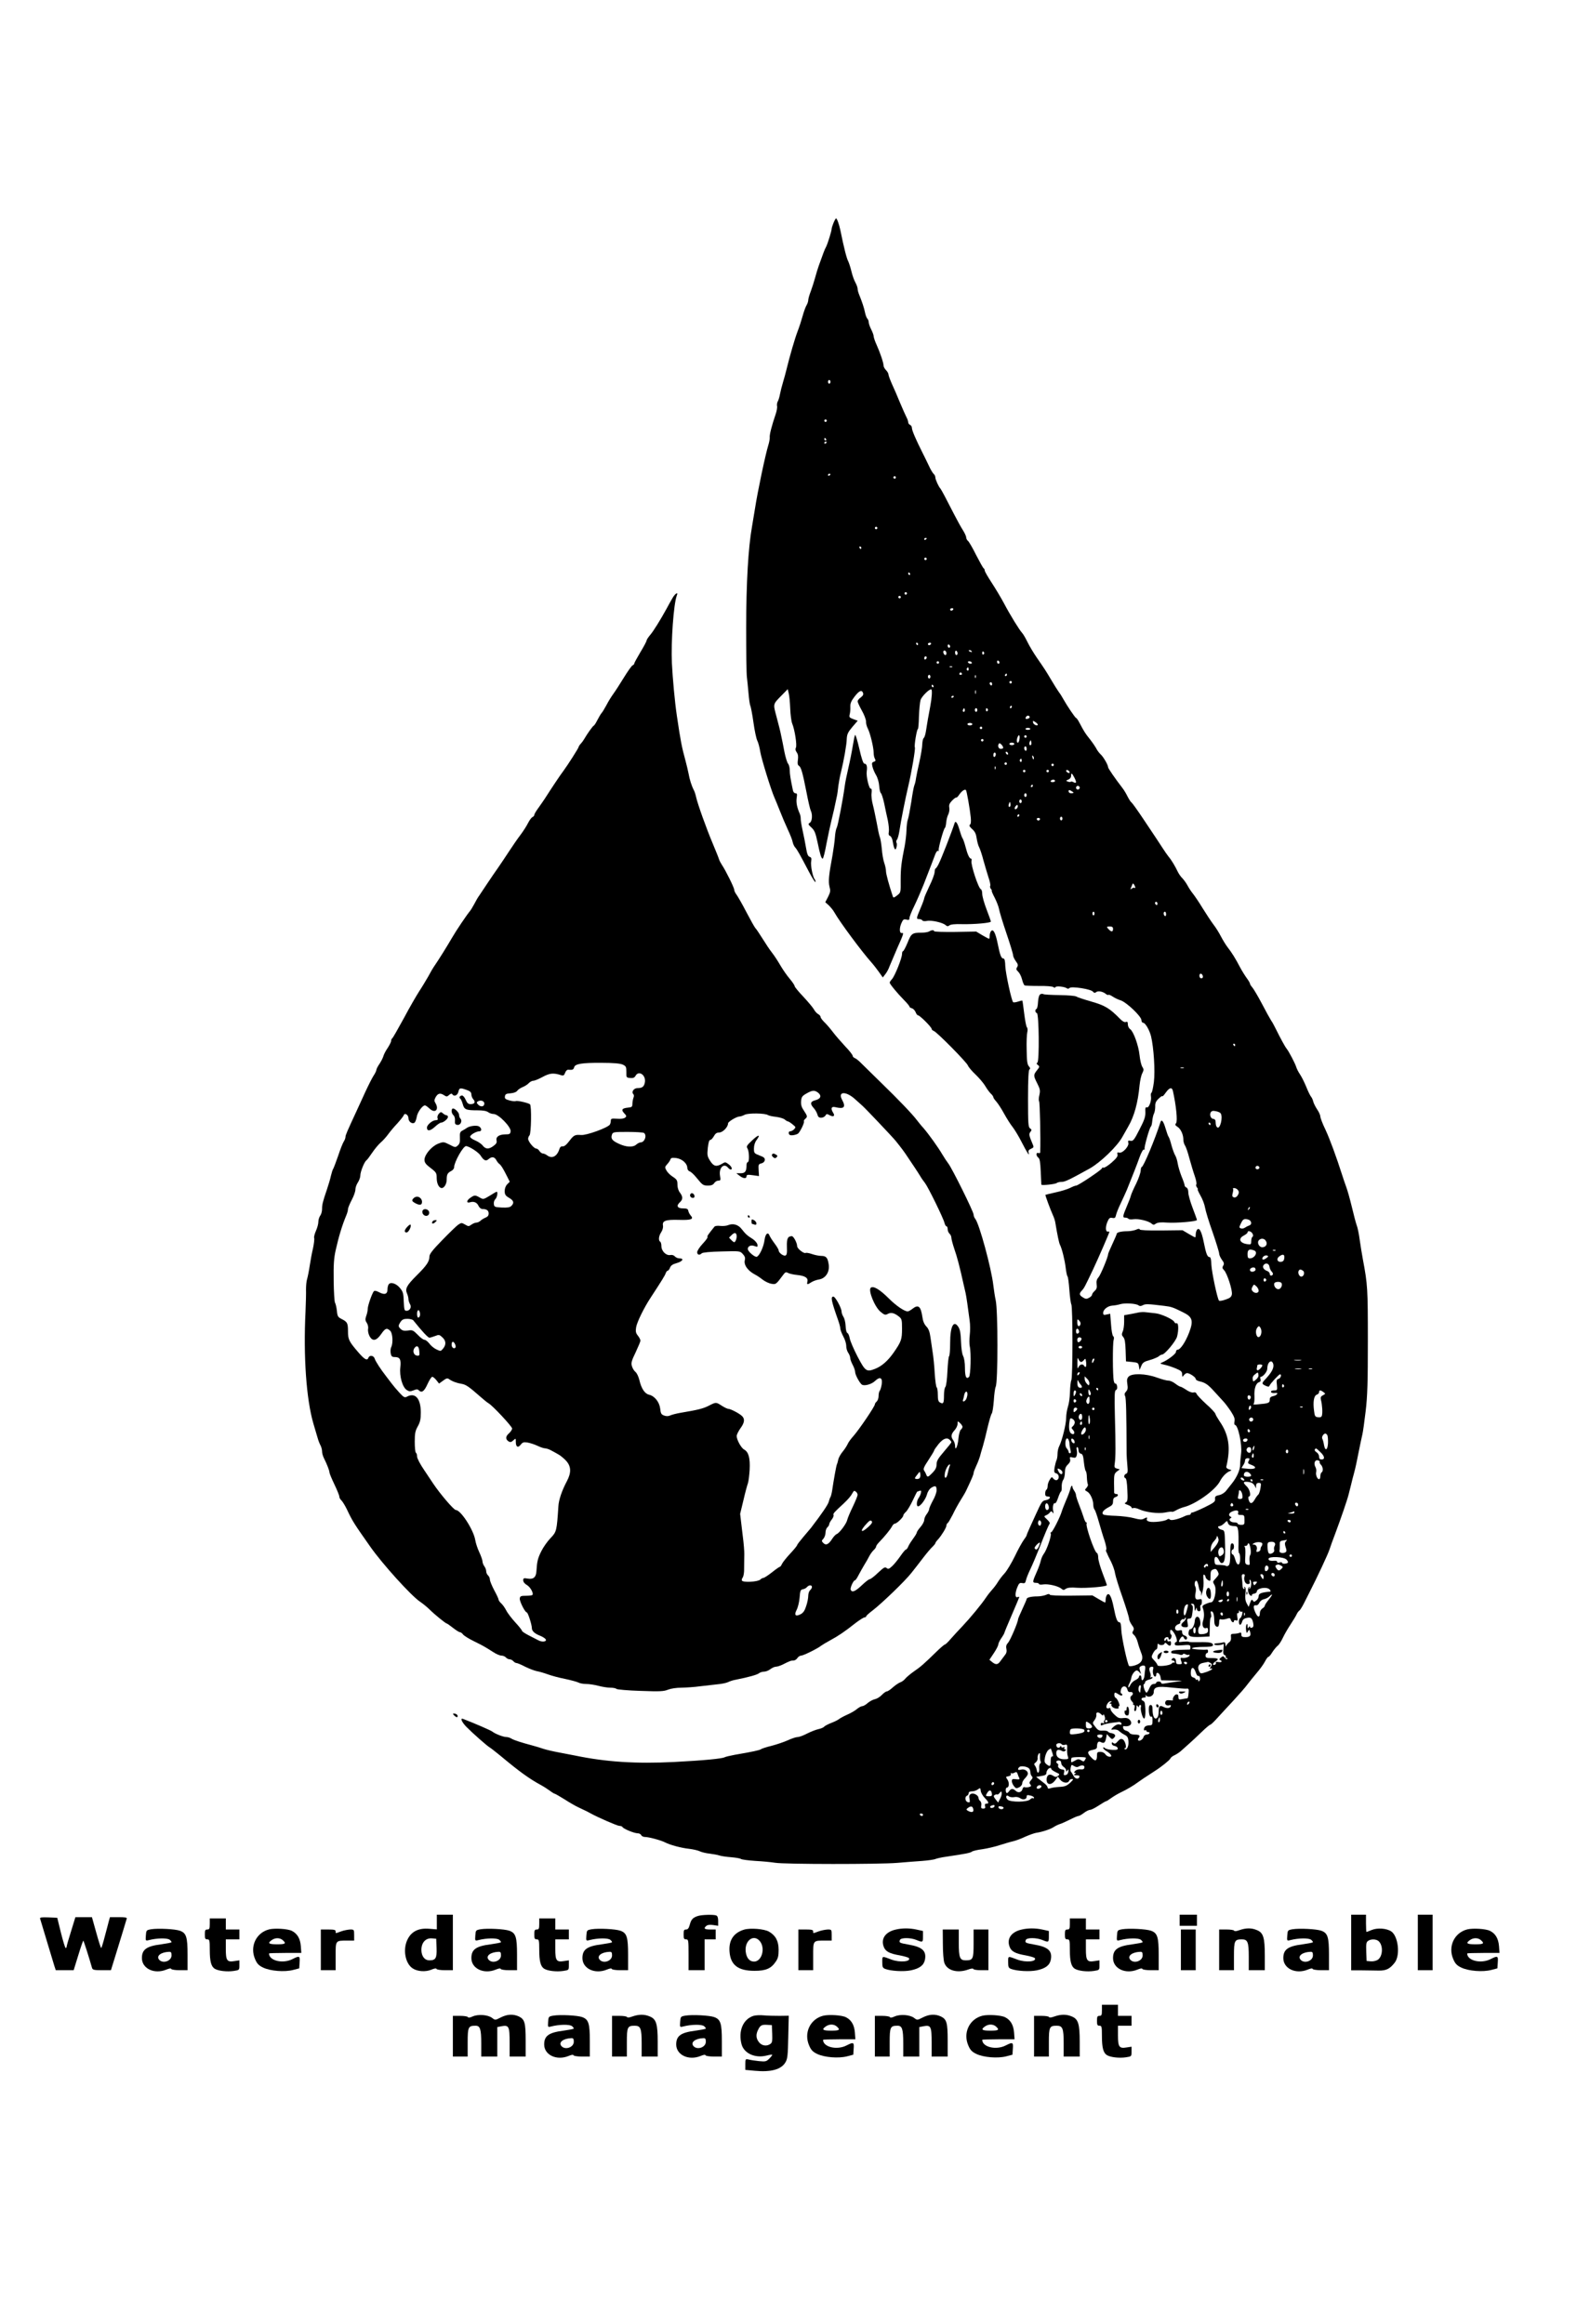 <?xml version="1.0" standalone="no"?>
<!DOCTYPE svg PUBLIC "-//W3C//DTD SVG 20010904//EN"
 "http://www.w3.org/TR/2001/REC-SVG-20010904/DTD/svg10.dtd">
<svg version="1.0" xmlns="http://www.w3.org/2000/svg"
 width="1278pt" height="1884pt" viewBox="0 0 1278 1884"
 preserveAspectRatio="xMidYMid meet">

<g transform="translate(0,1884) scale(0.1,-0.1)"
fill="#000000" stroke="none">
<path d="M6755 17034 c-8 -20 -15 -41 -15 -47 0 -18 -32 -121 -45 -147 -13
-24 -22 -48 -60 -155 -8 -22 -21 -65 -29 -95 -8 -30 -24 -80 -35 -110 -12 -30
-21 -63 -21 -73 0 -10 -6 -28 -13 -40 -8 -12 -22 -51 -32 -87 -10 -36 -28 -92
-41 -125 -23 -60 -64 -202 -89 -305 -7 -30 -21 -80 -30 -110 -9 -30 -20 -73
-24 -95 -4 -22 -12 -49 -18 -59 -6 -10 -8 -27 -6 -37 3 -10 -2 -40 -11 -66
-32 -94 -51 -168 -48 -188 1 -10 -4 -40 -12 -65 -23 -74 -86 -372 -108 -515
-5 -33 -16 -98 -24 -145 -30 -168 -47 -455 -47 -820 0 -195 2 -375 6 -400 3
-25 9 -83 13 -130 4 -47 10 -92 15 -101 4 -9 16 -70 25 -135 9 -65 23 -132 31
-147 8 -16 19 -56 24 -90 10 -59 87 -309 115 -372 7 -16 27 -64 43 -105 16
-41 45 -110 65 -153 20 -42 38 -89 40 -103 3 -15 12 -34 20 -43 16 -17 37 -55
112 -198 27 -51 51 -88 52 -83 2 6 0 16 -6 23 -16 20 -35 116 -28 147 4 22 1
30 -13 35 -13 4 -21 23 -29 73 -6 37 -19 101 -28 142 -9 41 -16 84 -15 95 0
11 -3 29 -8 40 -22 49 -30 90 -25 126 5 32 4 39 -10 39 -8 0 -18 10 -20 23
-19 89 -26 133 -26 164 0 20 -6 44 -13 52 -8 9 -21 52 -30 96 -8 44 -20 103
-26 130 -5 28 -22 96 -37 151 -30 114 -33 102 46 183 l44 45 8 -35 c5 -19 10
-74 12 -124 2 -49 9 -103 16 -120 21 -51 40 -176 30 -195 -6 -12 -4 -24 7 -39
11 -16 13 -34 9 -61 -4 -28 -2 -41 8 -47 18 -11 30 -54 61 -211 14 -74 30
-142 35 -152 16 -31 12 -88 -7 -99 -16 -10 -15 -13 13 -39 25 -23 33 -43 49
-118 21 -101 31 -134 42 -134 5 0 19 55 31 123 13 67 31 149 39 182 13 51 30
126 47 210 2 11 7 45 10 75 4 30 13 80 21 110 23 94 46 223 47 270 2 38 9 54
45 97 l44 51 -36 13 c-32 12 -35 16 -29 39 4 14 6 41 5 61 -1 27 7 47 34 82
38 49 59 58 69 30 5 -12 -1 -23 -18 -36 -15 -10 -26 -25 -26 -32 0 -7 15 -40
34 -74 19 -33 34 -73 34 -88 -1 -16 6 -42 15 -59 19 -37 47 -153 47 -195 0
-17 4 -39 10 -49 8 -15 6 -20 -9 -25 -15 -5 -17 -11 -11 -38 4 -18 17 -49 29
-69 13 -21 24 -59 26 -89 2 -29 8 -55 14 -58 5 -4 17 -40 26 -81 8 -41 22
-104 30 -140 7 -36 11 -77 8 -92 -4 -20 -1 -30 10 -34 9 -3 19 -24 22 -47 10
-61 22 -78 30 -45 4 15 4 32 0 38 -4 6 -2 17 4 24 6 7 15 39 20 72 12 81 48
262 71 359 27 113 60 307 54 317 -7 11 16 148 24 148 4 0 8 46 9 102 2 56 8
116 13 134 10 30 73 92 87 86 9 -3 5 -68 -8 -136 -15 -79 -27 -146 -35 -201
-4 -27 -12 -53 -18 -57 -6 -4 -11 -27 -12 -50 0 -24 -11 -88 -23 -143 -13 -55
-25 -116 -28 -135 -2 -19 -8 -44 -13 -55 -5 -11 -16 -72 -25 -135 -10 -63 -22
-126 -27 -140 -6 -14 -11 -54 -12 -90 -1 -36 -8 -92 -14 -125 -28 -139 -33
-185 -33 -280 1 -100 1 -100 -29 -123 -22 -18 -31 -20 -34 -10 -31 92 -56 184
-56 206 0 15 -6 45 -14 67 -8 22 -17 74 -20 115 -4 41 -11 84 -16 95 -5 11
-16 63 -25 115 -10 52 -24 119 -32 149 -8 30 -13 71 -10 92 3 25 1 38 -6 36
-14 -3 -39 100 -33 141 6 40 -1 62 -19 62 -9 0 -23 41 -41 120 -15 66 -31 117
-34 113 -4 -5 -12 -44 -19 -88 -7 -44 -23 -125 -36 -180 -13 -55 -26 -120 -29
-145 -14 -106 -55 -319 -65 -339 -7 -12 -13 -47 -15 -79 -2 -31 -11 -95 -19
-142 -31 -166 -35 -215 -25 -256 9 -34 8 -45 -11 -83 l-23 -44 29 -26 c15 -15
36 -40 45 -57 43 -77 226 -323 299 -404 17 -19 45 -55 62 -79 l31 -44 21 27
c12 15 27 43 34 64 8 20 36 86 62 146 53 118 55 127 37 123 -19 -3 -21 37 -4
78 14 32 19 36 41 31 20 -5 25 -3 25 12 0 10 17 54 39 98 21 43 55 122 76 174
20 52 47 122 60 155 13 33 29 75 35 92 7 18 17 30 23 26 5 -3 7 -2 4 4 -6 10
39 173 50 182 5 3 9 24 11 45 2 22 9 51 17 65 7 15 11 39 8 54 -4 22 1 35 22
57 16 16 31 28 34 25 4 -2 16 10 26 26 20 28 43 44 53 35 6 -6 32 -153 39
-222 3 -35 1 -54 -7 -59 -8 -5 -3 -16 18 -35 23 -20 32 -40 37 -76 4 -27 13
-60 21 -74 7 -14 23 -61 34 -105 12 -44 31 -106 41 -138 11 -31 17 -62 14 -67
-4 -6 -1 -17 5 -25 7 -8 10 -15 7 -15 -3 0 7 -25 23 -55 16 -31 32 -72 36 -93
3 -20 30 -109 60 -197 30 -88 54 -168 54 -178 0 -10 10 -31 22 -48 18 -24 20
-33 11 -48 -10 -15 -8 -22 8 -37 11 -10 25 -37 31 -61 6 -24 15 -46 21 -50 5
-3 57 -5 115 -5 60 1 111 -3 118 -9 8 -6 14 -7 18 0 7 11 75 3 92 -10 6 -5 15
-4 22 3 15 15 173 -9 189 -30 9 -11 16 -12 26 -4 15 13 55 5 78 -14 9 -8 18
-11 22 -8 3 3 18 -3 34 -14 15 -10 45 -25 66 -31 47 -16 167 -130 167 -160 0
-11 6 -21 13 -21 18 0 52 -58 65 -110 22 -92 34 -281 23 -370 -6 -47 -15 -86
-20 -88 -4 -1 -6 -13 -4 -27 7 -35 -16 -98 -33 -91 -11 4 -14 -5 -12 -40 1
-36 -8 -63 -48 -140 -43 -85 -52 -95 -72 -91 -20 4 -23 1 -18 -17 7 -27 -47
-86 -74 -79 -15 4 -18 1 -14 -15 4 -14 -8 -31 -48 -66 -29 -25 -59 -44 -65
-41 -7 2 -13 0 -13 -5 0 -11 -192 -140 -209 -140 -7 0 -28 -8 -49 -19 -20 -10
-73 -27 -117 -36 -44 -10 -81 -19 -83 -20 -3 -3 39 -117 62 -168 8 -17 17 -45
19 -62 16 -97 29 -158 36 -173 17 -32 40 -127 47 -187 4 -33 10 -65 15 -71 5
-5 11 -55 15 -110 4 -54 11 -107 16 -117 12 -23 12 -592 0 -615 -5 -9 -10 -53
-11 -96 -1 -44 -9 -98 -17 -120 -7 -23 -14 -62 -14 -89 0 -50 -33 -184 -56
-229 -8 -14 -14 -43 -14 -63 0 -20 -4 -44 -9 -53 -4 -9 -11 -36 -15 -58 -5
-36 -3 -42 14 -47 24 -6 27 -45 5 -54 -9 -3 -21 2 -29 12 -11 16 -14 15 -29
-9 -9 -14 -17 -36 -17 -50 0 -14 -4 -28 -10 -31 -5 -3 -10 -17 -10 -31 0 -18
5 -24 21 -24 31 0 18 -24 -16 -30 -30 -5 -33 -11 -83 -120 -11 -25 -32 -70
-46 -101 -14 -31 -26 -59 -26 -63 0 -4 -11 -22 -24 -39 -13 -18 -46 -77 -72
-132 -27 -55 -64 -117 -83 -138 -19 -20 -43 -52 -54 -70 -10 -17 -30 -44 -43
-58 -13 -14 -37 -44 -52 -66 -37 -56 -128 -166 -193 -235 -30 -31 -72 -77 -94
-102 -21 -25 -43 -46 -48 -46 -5 0 -37 -28 -72 -62 -94 -92 -124 -119 -180
-157 -27 -19 -58 -45 -68 -57 -10 -13 -28 -26 -40 -30 -12 -4 -39 -22 -60 -40
-20 -19 -43 -34 -50 -34 -7 0 -26 -13 -41 -29 -15 -16 -40 -31 -55 -34 -16 -3
-42 -17 -59 -31 -16 -15 -37 -26 -45 -26 -9 0 -28 -11 -44 -24 -15 -13 -50
-33 -78 -45 -27 -12 -56 -28 -65 -35 -8 -7 -36 -21 -62 -31 -26 -10 -53 -24
-59 -31 -6 -7 -27 -16 -47 -20 -19 -4 -60 -20 -90 -35 -30 -16 -65 -29 -78
-29 -13 0 -49 -12 -79 -26 -31 -14 -90 -34 -132 -45 -42 -10 -81 -23 -87 -28
-11 -8 -66 -20 -212 -45 -38 -7 -75 -16 -82 -20 -19 -11 -171 -26 -406 -38
-312 -16 -555 0 -806 52 -30 6 -91 18 -135 26 -44 8 -98 21 -120 28 -22 8 -60
19 -85 26 -94 25 -156 45 -175 57 -11 7 -29 13 -41 13 -25 0 -92 26 -114 44
-12 10 -146 68 -237 103 -26 10 -12 -24 25 -63 50 -51 169 -156 190 -168 9 -5
47 -35 84 -65 158 -132 237 -189 333 -241 22 -12 54 -33 72 -46 17 -13 35 -24
40 -24 4 -1 40 -21 78 -45 39 -25 90 -55 115 -66 72 -34 74 -35 95 -47 59 -33
218 -102 234 -102 11 0 23 -4 26 -10 9 -15 95 -50 122 -50 13 0 26 -7 29 -15
4 -8 17 -15 31 -15 32 0 130 -27 163 -44 38 -20 129 -45 195 -52 33 -4 72 -13
86 -20 14 -7 50 -16 80 -19 30 -4 65 -10 79 -15 14 -5 56 -11 94 -14 37 -3 73
-9 80 -14 6 -5 58 -12 116 -16 58 -3 131 -10 161 -15 76 -13 846 -13 989 -1
63 5 156 13 205 16 50 4 98 11 107 16 10 4 48 13 85 18 156 23 197 31 209 41
7 6 46 15 86 20 40 6 105 21 143 34 39 12 85 26 104 30 19 4 64 20 99 37 36
16 77 30 91 32 44 6 115 29 141 47 14 9 36 20 50 24 14 4 50 21 81 36 31 16
62 29 68 29 7 0 27 11 45 25 18 14 41 25 50 25 10 0 41 16 70 35 29 19 56 35
60 35 4 0 22 11 39 24 18 13 52 34 77 46 53 25 108 58 141 83 20 15 59 41 138
92 55 35 120 88 125 100 3 8 18 21 33 27 15 7 38 22 51 33 12 11 41 37 65 58
23 20 70 64 104 97 34 33 66 60 71 60 5 0 30 24 56 53 26 28 85 93 132 143 47
51 97 108 112 129 15 20 49 62 75 93 27 31 58 74 68 94 11 21 23 38 28 38 5 0
20 17 32 38 13 20 32 43 42 51 11 8 30 37 43 65 13 28 42 78 64 111 22 33 44
70 49 82 5 11 15 24 21 28 6 4 21 28 34 53 13 26 33 65 44 87 67 131 154 317
166 355 8 25 29 83 47 130 42 112 99 276 109 320 5 19 13 53 19 75 5 22 16 66
25 98 9 32 25 106 36 165 12 59 25 123 30 142 5 19 17 105 27 190 15 125 18
237 18 575 0 420 -2 453 -40 655 -8 41 -19 113 -26 160 -6 47 -17 101 -25 120
-7 19 -24 86 -39 148 -15 62 -35 134 -45 160 -9 26 -25 70 -33 97 -47 147
-100 292 -136 369 -23 47 -41 95 -41 106 0 10 -11 36 -25 56 -14 21 -28 49
-32 63 -3 14 -11 33 -18 41 -7 8 -25 44 -39 80 -15 36 -37 81 -50 100 -13 19
-27 46 -31 60 -9 30 -60 127 -77 148 -13 15 -52 87 -89 162 -12 25 -29 56 -39
70 -9 14 -43 75 -74 135 -32 61 -67 119 -77 131 -10 11 -19 25 -19 30 0 6 -12
26 -26 45 -14 19 -39 59 -55 89 -37 71 -67 119 -100 161 -15 19 -39 59 -55 89
-15 30 -44 76 -64 101 -19 26 -57 84 -85 129 -27 45 -62 96 -76 114 -14 17
-34 47 -44 66 -10 19 -29 46 -42 60 -14 13 -31 38 -39 55 -19 41 -52 96 -73
120 -9 11 -33 45 -52 75 -41 63 -41 63 -154 232 -46 69 -89 129 -95 133 -6 3
-20 25 -32 48 -11 23 -29 53 -40 67 -61 79 -118 162 -118 171 0 18 -38 84 -60
104 -12 11 -29 33 -37 50 -9 16 -32 50 -52 75 -37 46 -46 61 -83 131 -11 21
-23 39 -27 39 -7 0 -75 101 -105 155 -9 17 -24 41 -35 55 -10 14 -38 58 -62
99 -47 79 -51 85 -118 182 -24 35 -58 91 -74 124 -16 33 -36 67 -44 75 -21 22
-96 143 -147 240 -25 47 -71 123 -101 169 -30 46 -55 89 -55 97 0 7 -4 15 -9
18 -5 3 -32 52 -61 108 -28 57 -58 108 -66 114 -8 6 -14 19 -14 28 0 9 -12 35
-27 59 -15 23 -48 83 -73 132 -26 50 -60 115 -75 145 -16 30 -31 57 -34 60
-13 12 -41 73 -41 90 0 9 -6 23 -14 29 -7 6 -26 37 -40 69 -15 31 -37 77 -50
102 -54 107 -86 182 -86 201 0 11 -7 22 -15 25 -8 4 -15 13 -15 21 0 8 -6 27
-14 41 -8 15 -31 68 -52 117 -20 50 -50 118 -66 153 -15 34 -28 69 -28 77 0 8
-9 24 -20 35 -11 11 -20 28 -20 38 0 22 -27 102 -57 169 -13 28 -23 59 -23 68
0 9 -9 33 -20 55 -11 22 -20 47 -20 58 0 10 -5 23 -11 29 -6 6 -15 29 -19 50
-8 40 -24 86 -46 141 -8 18 -14 41 -14 52 0 10 -9 34 -19 52 -10 18 -24 58
-31 88 -7 30 -19 67 -26 82 -13 23 -35 110 -64 253 -10 47 -27 95 -35 95 -2 0
-12 -16 -20 -36z m-25 -1289 c0 -8 -4 -15 -10 -15 -5 0 -10 7 -10 15 0 8 5 15
10 15 6 0 10 -7 10 -15z m-30 -315 c0 -5 -4 -10 -10 -10 -5 0 -10 5 -10 10 0
6 5 10 10 10 6 0 10 -4 10 -10z m-5 -150 c3 -5 1 -10 -4 -10 -6 0 -11 5 -11
10 0 6 2 10 4 10 3 0 8 -4 11 -10z m5 -24 c0 -3 -4 -8 -10 -11 -5 -3 -10 -1
-10 4 0 6 5 11 10 11 6 0 10 -2 10 -4z m30 -260 c0 -3 -4 -8 -10 -11 -5 -3
-10 -1 -10 4 0 6 5 11 10 11 6 0 10 -2 10 -4z m530 -26 c0 -5 -4 -10 -10 -10
-5 0 -10 5 -10 10 0 6 5 10 10 10 6 0 10 -4 10 -10z m-150 -410 c0 -5 -4 -10
-10 -10 -5 0 -10 5 -10 10 0 6 5 10 10 10 6 0 10 -4 10 -10z m400 -84 c0 -3
-4 -8 -10 -11 -5 -3 -10 -1 -10 4 0 6 5 11 10 11 6 0 10 -2 10 -4z m-530 -76
c0 -5 -2 -10 -4 -10 -3 0 -8 5 -11 10 -3 6 -1 10 4 10 6 0 11 -4 11 -10z m530
-90 c0 -5 -4 -10 -10 -10 -5 0 -10 5 -10 10 0 6 5 10 10 10 6 0 10 -4 10 -10z
m-135 -120 c3 -5 1 -10 -4 -10 -6 0 -11 5 -11 10 0 6 2 10 4 10 3 0 8 -4 11
-10z m-25 -160 c0 -5 -4 -10 -10 -10 -5 0 -10 5 -10 10 0 6 5 10 10 10 6 0 10
-4 10 -10z m-50 -30 c0 -5 -4 -10 -10 -10 -5 0 -10 5 -10 10 0 6 5 10 10 10 6
0 10 -4 10 -10z m425 -100 c-3 -5 -10 -10 -16 -10 -5 0 -9 5 -9 10 0 6 7 10
16 10 8 0 12 -4 9 -10z m-285 -280 c0 -5 -2 -10 -4 -10 -3 0 -8 5 -11 10 -3 6
-1 10 4 10 6 0 11 -4 11 -10z m105 0 c-3 -5 -10 -10 -16 -10 -5 0 -9 5 -9 10
0 6 7 10 16 10 8 0 12 -4 9 -10z m155 -21 c0 -5 -4 -9 -10 -9 -5 0 -10 7 -10
16 0 8 5 12 10 9 6 -3 10 -10 10 -16z m-30 -55 c0 -8 -4 -14 -9 -14 -11 0 -22
26 -14 34 9 9 23 -3 23 -20z m90 0 c0 -8 -4 -14 -10 -14 -5 0 -10 9 -10 21 0
11 5 17 10 14 6 -3 10 -13 10 -21z m115 16 c3 -6 -1 -7 -9 -4 -18 7 -21 14 -7
14 6 0 13 -4 16 -10z m100 -9 c3 -5 1 -12 -5 -16 -5 -3 -10 1 -10 9 0 18 6 21
15 7z m-465 -40 c0 -6 -4 -13 -10 -16 -5 -3 -10 1 -10 9 0 9 5 16 10 16 6 0
10 -4 10 -9z m590 -42 c0 -5 -4 -9 -10 -9 -5 0 -10 7 -10 16 0 8 5 12 10 9 6
-3 10 -10 10 -16z m-490 1 c0 -5 -4 -10 -10 -10 -5 0 -10 5 -10 10 0 6 5 10
10 10 6 0 10 -4 10 -10z m265 0 c3 -5 -1 -10 -9 -10 -8 0 -18 5 -21 10 -3 6 1
10 9 10 8 0 18 -4 21 -10z m-158 -36 c-3 -3 -12 -4 -19 -1 -8 3 -5 6 6 6 11 1
17 -2 13 -5z m133 -20 c0 -8 -5 -12 -10 -9 -6 4 -8 11 -5 16 9 14 15 11 15 -7z
m-55 -34 c3 -5 -1 -10 -10 -10 -9 0 -13 5 -10 10 3 6 8 10 10 10 2 0 7 -4 10
-10z m365 -10 c0 -5 -5 -10 -11 -10 -5 0 -7 5 -4 10 3 6 8 10 11 10 2 0 4 -4
4 -10z m-620 -15 c0 -8 -4 -15 -10 -15 -5 0 -10 7 -10 15 0 8 5 15 10 15 6 0
10 -7 10 -15z m367 -7 c-3 -8 -6 -5 -6 6 -1 11 2 17 5 13 3 -3 4 -12 1 -19z
m293 -38 c0 -5 -4 -10 -10 -10 -5 0 -10 5 -10 10 0 6 5 10 10 10 6 0 10 -4 10
-10z m-160 -16 c0 -8 -4 -12 -10 -9 -5 3 -10 10 -10 16 0 5 5 9 10 9 6 0 10
-7 10 -16z m-475 -14 c3 -5 1 -10 -4 -10 -6 0 -11 5 -11 10 0 6 2 10 4 10 3 0
8 -4 11 -10z m342 -62 c-3 -7 -5 -2 -5 12 0 14 2 19 5 13 2 -7 2 -19 0 -25z
m-177 -22 c0 -3 -4 -8 -10 -11 -5 -3 -10 -1 -10 4 0 6 5 11 10 11 6 0 10 -2
10 -4z m470 -86 c0 -5 -5 -10 -11 -10 -5 0 -7 5 -4 10 3 6 8 10 11 10 2 0 4
-4 4 -10z m-384 -37 c-10 -10 -19 5 -10 18 6 11 8 11 12 0 2 -7 1 -15 -2 -18z
m104 12 c0 -8 -4 -15 -10 -15 -5 0 -10 7 -10 15 0 8 5 15 10 15 6 0 10 -7 10
-15z m85 6 c3 -5 1 -12 -5 -16 -5 -3 -10 1 -10 9 0 18 6 21 15 7z m339 -60 c3
-5 -1 -12 -10 -15 -20 -8 -29 -1 -19 13 8 13 22 14 29 2z m66 -64 c0 -16 -35
-1 -38 16 -3 16 -1 17 17 5 12 -7 21 -17 21 -21z m-530 3 c0 -5 -9 -10 -20
-10 -11 0 -20 5 -20 10 0 6 9 10 20 10 11 0 20 -4 20 -10z m80 -30 c0 -5 -4
-10 -10 -10 -5 0 -10 5 -10 10 0 6 5 10 10 10 6 0 10 -4 10 -10z m390 -8 c0
-4 -9 -8 -20 -8 -11 0 -20 4 -20 8 0 4 9 8 20 8 11 0 20 -4 20 -8z m-88 -82
c-2 -16 -8 -30 -13 -30 -10 0 -12 21 -3 44 10 27 21 18 16 -14z m58 20 c0 -5
-4 -10 -10 -10 -5 0 -10 5 -10 10 0 6 5 10 10 10 6 0 10 -4 10 -10z m-350 -30
c0 -5 -4 -10 -10 -10 -5 0 -10 5 -10 10 0 6 5 10 10 10 6 0 10 -4 10 -10z
m386 -37 c-11 -11 -19 6 -11 24 8 17 8 17 12 0 3 -10 2 -21 -1 -24z m-226 -25
c0 -4 -9 -8 -20 -8 -20 0 -28 29 -13 44 7 7 33 -21 33 -36z m90 32 c0 -5 -9
-10 -20 -10 -11 0 -20 5 -20 10 0 6 9 10 20 10 11 0 20 -4 20 -10z m100 -41
c0 -11 -4 -17 -10 -14 -5 3 -10 13 -10 21 0 8 5 14 10 14 6 0 10 -9 10 -21z
m-150 -40 c0 -6 -4 -7 -10 -4 -5 3 -10 11 -10 16 0 6 5 7 10 4 6 -3 10 -11 10
-16z m-100 -3 c0 -8 -4 -18 -10 -21 -5 -3 -10 3 -10 14 0 12 5 21 10 21 6 0
10 -6 10 -14z m308 -37 c-3 -8 -7 -3 -11 10 -4 17 -3 21 5 13 5 -5 8 -16 6
-23z m-98 -15 c0 -8 -5 -12 -10 -9 -6 4 -8 11 -5 16 9 14 15 11 15 -7z m-120
-24 c0 -5 -4 -10 -10 -10 -5 0 -10 5 -10 10 0 6 5 10 10 10 6 0 10 -4 10 -10z
m380 -10 c0 -5 -4 -10 -10 -10 -5 0 -10 5 -10 10 0 6 5 10 10 10 6 0 10 -4 10
-10z m-473 -32 c-3 -8 -6 -5 -6 6 -1 11 2 17 5 13 3 -3 4 -12 1 -19z m243 -18
c0 -5 -4 -10 -10 -10 -5 0 -10 5 -10 10 0 6 5 10 10 10 6 0 10 -4 10 -10z
m190 0 c0 -5 -4 -10 -10 -10 -5 0 -10 5 -10 10 0 6 5 10 10 10 6 0 10 -4 10
-10z m168 -8 c2 -7 -2 -10 -12 -6 -9 3 -16 11 -16 16 0 13 23 5 28 -10z m37
-42 c21 -40 20 -53 -4 -41 -10 6 -21 8 -24 4 -3 -3 -14 -2 -24 2 -16 6 -16 8
5 16 13 5 22 17 22 29 0 28 7 25 25 -10z m-155 -30 c0 -5 -9 -10 -21 -10 -11
0 -17 5 -14 10 3 6 13 10 21 10 8 0 14 -4 14 -10z m-180 -40 c0 -5 -5 -10 -11
-10 -5 0 -7 5 -4 10 3 6 8 10 11 10 2 0 4 -4 4 -10z m380 -15 c0 -8 -7 -15
-15 -15 -8 0 -15 7 -15 15 0 8 7 15 15 15 8 0 15 -7 15 -15z m-50 -40 c0 -3
-9 -5 -20 -5 -11 0 -20 7 -20 15 0 13 4 14 20 5 11 -6 20 -13 20 -15z m-380
-20 c0 -8 -4 -15 -10 -15 -5 0 -10 7 -10 15 0 8 5 15 10 15 6 0 10 -7 10 -15z
m-40 -50 c0 -8 -4 -15 -10 -15 -5 0 -10 7 -10 15 0 8 5 15 10 15 6 0 10 -7 10
-15z m-94 -42 c-11 -11 -17 4 -9 23 7 18 8 18 11 1 2 -10 1 -21 -2 -24z m55
-16 c-16 -16 -26 0 -10 19 9 11 15 12 17 4 2 -6 -1 -17 -7 -23z m19 -57 c0 -5
-5 -10 -11 -10 -5 0 -7 5 -4 10 3 6 8 10 11 10 2 0 4 -4 4 -10z m350 -25 c0
-8 -4 -15 -10 -15 -5 0 -10 7 -10 15 0 8 5 15 10 15 6 0 10 -7 10 -15z m-182
-6 c-2 -6 -8 -10 -13 -10 -5 0 -11 4 -13 10 -2 6 4 11 13 11 9 0 15 -5 13 -11z
m772 -553 c0 -5 -3 -6 -7 -3 -3 4 -13 1 -21 -6 -9 -6 -13 -7 -10 -2 2 6 8 19
12 30 6 16 9 17 16 5 6 -8 10 -19 10 -24z m180 -132 c0 -8 -4 -12 -10 -9 -5 3
-10 10 -10 16 0 5 5 9 10 9 6 0 10 -7 10 -16z m-510 -79 c0 -8 -4 -15 -8 -15
-5 0 -9 7 -9 15 0 8 4 15 9 15 4 0 8 -7 8 -15z m580 -6 c0 -11 -4 -17 -10 -14
-5 3 -10 13 -10 21 0 8 5 14 10 14 6 0 10 -9 10 -21z m-430 -119 c0 -24 -13
-26 -34 -4 -21 21 -20 24 9 24 18 0 25 -5 25 -20z m728 -383 c2 -10 -3 -17
-12 -17 -10 0 -16 9 -16 21 0 24 23 21 28 -4z m262 -557 c0 -5 -2 -10 -4 -10
-3 0 -8 5 -11 10 -3 6 -1 10 4 10 6 0 11 -4 11 -10z m-417 -187 c-7 -2 -19 -2
-25 0 -7 3 -2 5 12 5 14 0 19 -2 13 -5z m-88 -185 c27 -121 39 -246 26 -262
-10 -12 -8 -18 13 -31 26 -18 46 -62 46 -104 0 -15 6 -35 13 -46 8 -11 24 -58
36 -105 13 -47 32 -111 43 -142 11 -31 17 -62 13 -68 -4 -6 -1 -17 5 -25 7 -8
10 -15 6 -15 -3 0 7 -24 23 -52 17 -29 33 -73 37 -98 4 -25 31 -114 61 -198
29 -84 53 -162 53 -173 0 -11 10 -33 22 -50 18 -24 20 -33 11 -48 -9 -14 -8
-22 7 -37 25 -26 69 -163 63 -196 -4 -21 -15 -30 -51 -42 -25 -9 -49 -13 -53
-9 -14 16 -59 231 -62 290 -1 42 -6 63 -14 63 -19 0 -29 27 -48 122 -18 90
-38 125 -56 97 -5 -8 -9 -24 -9 -36 0 -13 -2 -23 -5 -23 -2 0 -26 13 -53 29
l-49 29 -171 -2 c-112 -1 -173 2 -175 8 -2 7 -13 7 -31 -2 -15 -6 -46 -12 -69
-12 -50 0 -87 -9 -87 -21 0 -4 -16 -41 -35 -82 -19 -41 -35 -78 -35 -83 0 -23
-61 -169 -78 -188 -14 -15 -18 -31 -15 -56 4 -27 0 -40 -16 -54 -12 -11 -21
-24 -21 -31 0 -6 -11 -18 -25 -25 -20 -11 -28 -10 -50 4 -30 19 -31 30 -7 56
18 19 22 27 90 170 44 93 132 296 132 304 0 3 -6 5 -12 3 -19 -3 -21 37 -4 78
13 31 20 37 40 33 20 -4 25 0 30 22 3 15 19 56 36 91 17 35 40 87 52 114 51
127 82 205 103 265 13 36 28 64 35 62 6 -1 9 1 6 6 -6 10 40 173 51 181 5 3 9
24 11 45 2 22 8 49 14 60 6 11 10 37 10 57 -1 28 5 42 28 64 17 16 30 25 30
19 0 -5 12 8 27 29 30 42 50 47 58 15z m387 -182 c21 -31 -5 -136 -29 -113 -8
9 -10 14 -12 47 0 11 -8 20 -16 20 -21 0 -35 31 -24 52 7 13 17 16 42 11 17
-3 35 -11 39 -17z m-82 -86 c0 -5 -2 -10 -4 -10 -3 0 -8 5 -11 10 -3 6 -1 10
4 10 6 0 11 -4 11 -10z m395 -349 c7 -12 -12 -24 -25 -16 -11 7 -4 25 10 25 5
0 11 -4 15 -9z m-177 -183 c15 -15 15 -30 -1 -52 -7 -10 -19 -15 -29 -11 -13
5 -14 13 -8 35 4 16 6 31 2 34 -3 3 1 6 9 6 8 0 20 -5 27 -12z m93 -161 c-10
-9 -11 -8 -5 6 3 10 9 15 12 12 3 -3 0 -11 -7 -18z m11 -92 c13 -17 9 -32 -9
-39 -10 -3 -25 -11 -34 -17 -9 -7 -24 -9 -33 -6 -15 6 -15 9 1 42 14 29 22 35
43 33 14 -2 28 -7 32 -13z m18 -104 c7 -13 7 -22 0 -26 -5 -3 -10 -19 -10 -35
0 -27 -3 -29 -31 -25 -62 8 -78 45 -29 70 17 9 30 20 30 25 0 18 29 11 40 -9z
m110 -62 c14 -24 -2 -49 -31 -49 -25 0 -44 37 -28 56 17 20 47 17 59 -7z m-96
-75 c33 -13 4 -64 -35 -64 -15 0 -19 7 -19 35 0 36 15 44 54 29z m173 0 c-3
-3 -12 -4 -19 -1 -8 3 -5 6 6 6 11 1 17 -2 13 -5z m-73 -61 c-20 -15 -34 -17
-34 -5 0 16 23 30 38 25 13 -5 12 -8 -4 -20z m144 0 c-2 -20 -9 -29 -26 -31
-30 -4 -41 24 -16 43 30 23 46 18 42 -12z m-120 -72 c2 -13 10 -31 18 -38 8
-8 12 -19 9 -24 -9 -14 -25 -11 -25 6 0 9 -11 20 -24 24 -28 11 -39 34 -23 50
18 18 42 8 45 -18z m-113 -22 c0 -8 -10 -15 -22 -17 -25 -4 -33 22 -10 31 18
8 32 2 32 -14z m383 -8 c18 -11 11 -45 -10 -49 -17 -3 -34 30 -23 48 7 12 16
12 33 1z m-296 -76 c0 -5 -5 -11 -11 -13 -6 -2 -11 4 -11 13 0 9 5 15 11 13 6
-2 11 -8 11 -13z m123 -25 c11 -18 -6 -50 -25 -50 -21 0 -40 28 -33 48 6 14
49 16 58 2z m-185 -62 c0 -22 -32 -24 -49 -4 -10 11 -10 20 -1 36 11 21 12 21
31 4 10 -9 19 -25 19 -36z m-973 -119 c8 -7 19 -7 34 1 21 12 43 11 174 -5 58
-7 69 -11 150 -51 79 -38 89 -68 51 -167 -28 -73 -70 -137 -92 -137 -8 0 -14
-8 -14 -18 0 -16 -68 -68 -115 -87 -17 -6 -14 -9 20 -17 22 -4 64 -18 93 -30
43 -18 52 -26 52 -47 1 -24 2 -25 14 -8 7 9 19 17 26 17 20 0 70 -33 70 -47 0
-7 12 -15 28 -19 47 -10 71 -26 118 -78 25 -28 58 -64 74 -81 16 -16 45 -55
65 -85 27 -42 34 -61 29 -82 -3 -16 -1 -28 4 -28 25 0 59 -159 50 -230 -4 -30
-8 -72 -8 -92 1 -40 -27 -104 -67 -153 -13 -16 -34 -43 -46 -58 -13 -17 -37
-32 -57 -36 -29 -6 -35 -11 -33 -32 2 -21 -8 -29 -85 -67 -48 -23 -93 -42 -99
-42 -7 0 -13 -4 -13 -10 0 -5 -7 -10 -15 -10 -8 0 -23 -4 -33 -9 -48 -24 -110
-39 -120 -29 -8 8 -15 8 -24 1 -18 -14 -111 -25 -143 -17 -17 4 -24 11 -21 20
6 17 1 17 -26 3 -15 -8 -34 -7 -78 5 -31 9 -97 17 -146 19 -49 1 -94 6 -101
10 -20 12 -3 36 38 58 32 16 39 25 39 49 0 20 6 31 20 35 23 7 27 25 5 25 -8
0 -15 5 -16 10 0 6 0 42 -1 82 0 63 2 73 23 90 l24 18 -23 6 c-21 6 -23 11
-18 43 7 46 8 136 1 387 -4 166 -3 203 9 207 8 3 12 15 9 31 -3 14 -9 24 -13
21 -5 -3 -11 7 -14 22 -9 41 -10 304 -1 332 4 14 3 26 -4 30 -6 4 -14 46 -17
94 l-7 88 -29 -6 c-23 -6 -28 -3 -28 13 0 27 36 56 73 59 18 1 48 6 67 12 39
11 128 5 147 -10z m-471 -154 c-10 -26 -26 -16 -26 16 0 28 1 29 16 14 9 -8
13 -22 10 -30z m1463 -37 c9 -26 0 -60 -17 -66 -18 -6 -31 39 -19 66 6 12 14
22 19 22 5 0 12 -10 17 -22z m-1476 -12 c6 -15 -1 -26 -15 -26 -4 0 -8 9 -8
20 0 23 15 27 23 6z m20 -63 c8 -7 -11 -33 -24 -33 -5 0 -9 9 -9 20 0 19 20
27 33 13z m7 -73 c0 -5 -7 -10 -15 -10 -8 0 -15 5 -15 10 0 6 7 10 15 10 8 0
15 -4 15 -10z m-9 -120 c7 0 17 8 24 17 11 14 13 12 17 -20 4 -36 -4 -48 -17
-27 -11 18 -35 11 -45 -12 -7 -18 -9 -11 -9 32 0 43 2 50 9 33 5 -13 15 -23
21 -23z m100 3 c-8 -15 -10 -15 -11 -2 0 17 10 32 18 25 2 -3 -1 -13 -7 -23z
m1682 10 c-13 -2 -35 -2 -50 0 -16 2 -5 4 22 4 28 0 40 -2 28 -4z m-223 -42
c0 -28 -19 -60 -62 -107 -35 -36 -35 -41 -1 -57 21 -9 27 -9 31 1 5 15 76 92
85 92 16 0 6 -32 -12 -37 -15 -4 -18 -12 -13 -49 4 -42 3 -44 -22 -44 -14 0
-26 -4 -26 -10 0 -10 14 -14 38 -11 26 4 10 -20 -18 -25 -23 -5 -30 -12 -30
-30 0 -26 -10 -30 -94 -37 -27 -3 -44 -2 -38 2 6 4 9 30 8 61 -4 62 11 108 37
116 12 4 16 12 12 25 -4 10 -2 19 2 19 19 0 53 42 53 66 0 36 17 64 35 58 8
-4 15 -18 15 -33z m-90 2 c-1 -12 -24 -38 -37 -40 -6 -1 -10 5 -8 15 2 9 4 20
4 25 1 4 10 7 21 7 11 0 20 -3 20 -7z m313 -30 c-13 -2 -33 -2 -45 0 -13 2 -3
4 22 4 25 0 35 -2 23 -4z m90 0 c-7 -2 -19 -2 -25 0 -7 3 -2 5 12 5 14 0 19
-2 13 -5z m-1891 -45 c-7 -7 -12 -8 -12 -2 0 14 12 26 19 19 2 -3 -1 -11 -7
-17z m1436 -41 c-23 -19 -23 -19 -26 4 -3 15 4 29 20 40 22 18 23 18 26 -4 3
-13 -5 -28 -20 -40z m-1350 -33 c-3 -17 -4 -17 -20 0 -10 10 -18 27 -18 39 l0
21 21 -21 c12 -11 19 -29 17 -39z m-70 -7 c17 -19 11 -32 -13 -24 -9 4 -15 18
-14 39 0 18 3 26 6 18 3 -8 12 -23 21 -33z m1647 -6 c3 -5 1 -12 -5 -16 -5 -3
-10 1 -10 9 0 18 6 21 15 7z m-1505 -31 c0 -5 -2 -10 -4 -10 -3 0 -8 5 -11 10
-3 6 -1 10 4 10 6 0 11 -4 11 -10z m-60 -37 c0 -7 -4 -13 -10 -13 -5 0 -10 12
-10 28 0 21 2 24 10 12 5 -8 10 -21 10 -27z m-120 15 c0 -7 -5 -20 -10 -28 -8
-12 -10 -9 -10 13 0 15 5 27 10 27 6 0 10 -6 10 -12z m2005 -2 c18 -13 18 -14
-4 -26 -18 -9 -21 -17 -16 -38 10 -36 14 -103 8 -125 -3 -13 -12 -17 -31 -15
-24 3 -28 8 -33 53 -10 71 -1 123 22 130 11 4 19 13 19 21 0 18 11 18 35 0z
m-1955 -27 c0 -6 -4 -7 -10 -4 -5 3 -10 11 -10 16 0 6 5 7 10 4 6 -3 10 -11
10 -16z m1363 -5 c9 -9 -4 -35 -14 -28 -5 3 -9 12 -9 20 0 14 12 19 23 8z
m-1303 -34 c0 -31 -16 -41 -26 -15 -5 13 11 45 22 45 2 0 4 -13 4 -30z m-108
-5 c0 -5 -5 -11 -11 -13 -6 -2 -11 4 -11 13 0 9 5 15 11 13 6 -2 11 -8 11 -13z
m1409 -68 c-8 -8 -11 -7 -11 4 0 9 3 19 7 23 4 4 9 2 11 -4 3 -7 -1 -17 -7
-23z m426 17 c-3 -3 -12 -4 -19 -1 -8 3 -5 6 6 6 11 1 17 -2 13 -5z m-1827
-13 c0 -5 -7 -14 -15 -21 -13 -10 -15 -9 -15 9 0 12 6 21 15 21 8 0 15 -4 15
-9z m140 -1 c0 -5 -4 -10 -10 -10 -5 0 -10 5 -10 10 0 6 5 10 10 10 6 0 10 -4
10 -10z m-100 -65 c0 -26 -14 -33 -25 -15 -9 14 1 40 15 40 5 0 10 -11 10 -25z
m62 -15 c3 -16 1 -35 -4 -42 -4 -8 -8 4 -8 30 0 49 6 55 12 12z m-122 -29 c0
-10 -7 -24 -15 -31 -14 -12 -14 -15 1 -31 19 -21 10 -43 -13 -30 -18 9 -24 47
-16 98 4 28 8 31 24 22 10 -5 19 -18 19 -28z m1444 31 c9 -14 -9 -31 -23 -23
-7 5 -10 14 -7 20 8 13 23 14 30 3z m-1388 -49 c-10 -10 -19 5 -10 18 6 11 8
11 12 0 2 -7 1 -15 -2 -18z m34 -42 c0 -20 -27 -48 -37 -37 -8 7 17 56 29 56
4 0 8 -8 8 -19z m1330 -12 c0 -5 -4 -9 -10 -9 -5 0 -10 7 -10 16 0 8 5 12 10
9 6 -3 10 -10 10 -16z m627 -33 c4 -8 6 -38 5 -66 -4 -58 -24 -64 -33 -9 -3
19 -9 40 -13 47 -8 13 9 42 25 42 4 0 12 -6 16 -14z m-1930 -28 c-3 -7 -5 -2
-5 12 0 14 2 19 5 13 2 -7 2 -19 0 -25z m-160 -37 c0 -14 4 -38 8 -53 5 -18 3
-28 -4 -28 -6 0 -11 5 -11 12 0 6 -7 19 -16 29 -19 21 -10 95 10 77 6 -6 12
-22 13 -37z m41 15 c3 -12 -1 -17 -10 -14 -7 3 -15 13 -16 22 -3 12 1 17 10
14 7 -3 15 -13 16 -22z m1402 15 c0 -14 -18 -23 -30 -16 -6 4 -8 11 -5 16 8
12 35 12 35 0z m53 -71 c-3 -12 -8 -19 -11 -16 -5 6 5 36 12 36 2 0 2 -9 -1
-20z m-1423 -14 c0 -15 7 -26 19 -29 15 -3 20 -18 25 -71 4 -36 11 -68 15 -70
4 -3 9 -26 9 -52 1 -25 5 -51 8 -56 3 -5 -2 -18 -11 -28 -16 -17 -15 -19 5
-30 25 -13 50 -67 50 -108 0 -15 5 -33 10 -38 6 -6 21 -50 35 -100 14 -49 34
-117 46 -151 11 -34 18 -67 14 -72 -3 -6 -3 -17 2 -23 4 -7 8 -15 8 -18 1 -3
13 -28 28 -57 14 -28 30 -71 33 -95 4 -24 31 -112 61 -196 29 -84 53 -162 53
-173 0 -11 10 -33 22 -50 18 -24 20 -33 11 -48 -9 -14 -8 -21 7 -34 11 -9 24
-35 30 -59 6 -24 18 -59 26 -80 24 -54 9 -88 -45 -106 -24 -8 -46 -10 -51 -6
-14 17 -60 229 -63 291 -1 42 -6 63 -14 63 -19 0 -29 27 -48 122 -18 90 -38
125 -56 97 -5 -8 -9 -24 -9 -36 0 -13 -2 -23 -5 -23 -2 0 -26 13 -53 29 l-49
29 -171 -2 c-112 -1 -173 2 -175 8 -2 7 -13 7 -31 -2 -15 -6 -46 -12 -69 -12
-50 0 -87 -9 -87 -21 0 -4 -16 -41 -35 -82 -19 -41 -35 -78 -35 -83 0 -23 -63
-171 -81 -190 -14 -15 -18 -29 -13 -50 4 -20 0 -36 -13 -51 -10 -13 -26 -34
-36 -48 -21 -30 -37 -31 -67 -7 l-22 18 36 54 c20 30 36 61 36 70 0 8 11 32
25 52 14 20 25 40 25 44 0 3 27 69 60 145 33 76 60 141 60 143 0 3 -7 3 -15 0
-20 -8 -20 35 0 82 12 30 19 36 39 32 20 -4 25 0 30 22 3 15 19 56 36 91 17
35 51 116 76 179 40 103 69 172 81 192 2 5 -8 19 -23 33 -25 23 -25 25 -8 32
11 4 25 14 31 22 11 14 14 14 24 1 8 -12 9 -9 4 13 -7 32 2 70 15 62 5 -3 16
17 25 45 9 27 20 50 23 50 4 0 7 17 6 37 -1 21 4 46 12 57 8 11 14 39 14 61 0
31 6 47 24 64 16 15 22 29 18 43 -4 18 -2 20 21 14 20 -5 27 -2 32 15 4 11 4
31 1 45 -4 14 -2 24 4 24 5 0 10 -11 10 -24z m57 2 c-3 -8 -6 -5 -6 6 -1 11 2
17 5 13 3 -3 4 -12 1 -19z m1343 3 c0 -11 -4 -22 -8 -25 -14 -9 -35 12 -29 28
9 23 37 20 37 -3z m559 -20 c36 -33 41 -61 11 -61 -14 0 -20 7 -20 23 0 12 -9
28 -20 35 -12 7 -18 17 -15 22 9 14 9 14 44 -19z m-259 4 c0 -8 -4 -15 -10
-15 -5 0 -10 7 -10 15 0 8 5 15 10 15 6 0 10 -7 10 -15z m-280 -36 c0 -11 -4
-18 -10 -14 -5 3 -7 12 -3 20 7 21 13 19 13 -6z m-40 -40 c-10 -18 -8 -22 19
-32 52 -19 39 -38 -21 -33 -29 3 -54 5 -56 6 -2 0 4 10 12 22 9 12 16 30 16
40 0 11 8 18 20 18 18 0 19 -3 10 -21z m575 -9 c-3 -5 2 -15 10 -23 17 -18 20
-53 5 -62 -5 -3 -10 -17 -10 -31 0 -13 -4 -24 -10 -24 -15 0 -29 35 -24 57 3
12 1 31 -6 42 -16 30 -4 60 20 54 11 -3 18 -9 15 -13z m-2085 -85 c0 -21 -17
-18 -30 4 -15 28 -13 33 10 21 11 -6 20 -17 20 -25z m1957 -12 c-3 -10 -5 -2
-5 17 0 19 2 27 5 18 2 -10 2 -26 0 -35z m-439 5 c19 -19 14 -28 -18 -28 -18
0 -30 5 -30 13 0 28 27 36 48 15z m-44 -57 c-7 -8 -35 9 -29 19 4 6 11 5 20
-3 7 -6 11 -14 9 -16z m66 -1 c0 -5 -2 -10 -4 -10 -3 0 -8 5 -11 10 -3 6 -1
10 4 10 6 0 11 -4 11 -10z m87 4 c-3 -3 -12 -4 -19 -1 -8 3 -5 6 6 6 11 1 17
-2 13 -5z m-101 -20 c12 -3 26 -15 32 -27 l11 -22 0 23 c1 15 7 22 22 22 19 0
20 -4 14 -42 -4 -24 -12 -48 -18 -53 -7 -6 -20 -24 -29 -40 -21 -37 -39 -38
-49 -2 -4 15 -3 27 2 27 20 0 8 57 -16 80 -14 13 -25 27 -25 32 0 9 25 10 56
2z m-68 -102 c3 -27 0 -32 -19 -32 -17 0 -20 4 -15 23 3 12 6 28 6 35 0 28 25
4 28 -26z m-1568 -104 c0 -10 -7 -18 -15 -18 -15 0 -21 40 -8 53 9 9 23 -13
23 -35z m1489 13 c-15 -5 -22 6 -14 19 6 9 10 9 16 -1 5 -8 4 -15 -2 -18z
m531 14 c0 -8 -4 -15 -9 -15 -5 0 -11 7 -15 15 -3 9 0 15 9 15 8 0 15 -7 15
-15z m-403 -41 c-3 -3 -12 -4 -19 -1 -8 3 -5 6 6 6 11 1 17 -2 13 -5z m-83
-26 c-4 -14 0 -18 23 -18 26 0 28 -3 28 -40 1 -37 -1 -40 -27 -40 -15 0 -28 5
-28 10 0 6 -13 10 -29 10 -30 0 -49 24 -28 34 9 5 9 7 0 12 -20 9 -15 30 10
41 34 16 58 12 51 -9z m456 2 c0 -5 -12 -10 -27 -9 l-28 1 25 8 c14 4 26 8 28
9 1 1 2 -3 2 -9z m-2054 -96 c-5 -13 -10 -14 -18 -6 -6 6 -8 18 -4 28 5 13 10
14 18 6 6 -6 8 -18 4 -28z m1528 -6 c6 -4 23 -8 38 -8 23 0 27 -5 32 -37 3
-21 4 -71 3 -110 -2 -40 0 -73 5 -73 4 0 8 -20 8 -45 0 -59 -25 -62 -40 -5 -6
22 -15 40 -20 40 -6 0 -10 9 -10 20 0 11 5 20 10 20 6 0 10 11 10 25 0 16 -6
25 -15 25 -12 0 -15 -16 -15 -84 0 -58 -4 -87 -13 -95 -8 -6 -17 -8 -21 -4 -4
4 -26 7 -49 8 -40 0 -42 2 -45 33 -4 39 19 44 36 7 6 -14 16 -25 21 -25 25 0
32 32 29 146 -3 116 -3 118 -27 124 -28 6 -41 30 -17 30 8 0 26 11 38 23 19
20 24 21 27 8 2 -9 8 -19 15 -23z m496 32 c0 -5 -4 -10 -9 -10 -6 0 -13 5 -16
10 -3 6 1 10 9 10 9 0 16 -4 16 -10z m-45 -90 c3 -5 1 -10 -4 -10 -6 0 -11 5
-11 10 0 6 2 10 4 10 3 0 8 -4 11 -10z m-540 -58 c2 -14 -8 -36 -30 -62 l-34
-40 1 31 c1 18 11 41 25 55 12 13 23 29 23 35 0 18 10 5 15 -19z m545 -17 c-9
-11 -9 -22 -1 -47 9 -24 8 -34 -1 -40 -20 -13 -54 -5 -49 12 2 8 3 29 2 47 -1
27 2 32 26 36 16 2 30 5 32 6 2 0 -2 -6 -9 -14z m-90 -35 c-6 -10 -7 -25 -4
-34 6 -17 -26 -38 -42 -28 -6 4 -12 26 -12 49 -2 36 1 42 21 45 32 5 49 -10
37 -32z m-1911 -4 c-13 -28 -24 -33 -34 -16 -6 9 36 53 43 45 1 -1 -3 -14 -9
-29z m1811 21 c0 -8 -3 -17 -7 -21 -4 -4 -8 -15 -8 -24 0 -9 -9 -18 -19 -20
-14 -3 -17 0 -13 12 9 23 -2 46 -22 46 -14 0 -14 2 -1 10 22 15 70 12 70 -3z
m-96 -38 c4 -23 3 -46 -2 -53 -5 -6 -8 -27 -6 -48 4 -33 2 -36 -17 -31 -19 5
-21 11 -17 74 2 42 0 71 -7 73 -5 2 -2 5 8 5 9 1 17 6 17 11 0 6 4 10 9 10 5
0 11 -19 15 -41z m-216 -20 c2 -15 -4 -28 -17 -36 -18 -12 -21 -10 -27 12 -7
27 11 58 30 52 6 -2 12 -14 14 -28z m552 -39 c0 -5 -4 -10 -10 -10 -5 0 -10 5
-10 10 0 6 5 10 10 10 6 0 10 -4 10 -10z m-44 -32 c10 -10 14 -21 10 -25 -10
-10 -46 -11 -46 -1 0 5 -9 6 -20 3 -12 -4 -20 -2 -20 5 0 6 -8 10 -17 9 -36
-3 -53 1 -53 15 0 23 125 18 146 -6z m-636 -49 c0 -6 -4 -7 -10 -4 -5 3 -10 1
-10 -5 0 -6 -4 -8 -10 -5 -6 4 -5 11 3 19 13 15 27 12 27 -5z m591 1 c17 -10
18 -13 5 -25 -19 -20 -29 -19 -43 4 -12 19 -9 24 15 30 2 1 12 -4 23 -9z
m-101 -19 c0 -10 -7 -21 -15 -25 -11 -4 -15 1 -15 19 0 16 6 25 15 25 8 0 15
-9 15 -19z m-412 -66 c-7 -9 -19 -23 -27 -31 -13 -14 -12 -19 1 -41 22 -37 -1
-146 -30 -141 -4 0 -22 -5 -40 -13 -23 -9 -31 -18 -26 -29 13 -33 15 -72 4
-106 -13 -38 1 -70 27 -60 8 4 13 -3 13 -18 0 -18 -7 -25 -31 -30 -17 -3 -35
-3 -40 0 -13 7 -11 48 2 61 7 7 9 25 5 46 -8 45 -41 42 -44 -5 -3 -33 -21 -66
-37 -64 -5 0 -11 -11 -13 -26 -4 -34 16 -40 107 -36 l63 3 2 77 c0 43 4 78 9
78 4 0 4 12 1 26 -5 20 -3 25 7 22 13 -4 19 -31 20 -88 1 -25 17 -43 31 -34 4
3 8 18 8 34 0 22 4 28 15 24 8 -3 28 -1 44 4 26 9 31 8 36 -9 7 -20 25 -26 25
-8 0 6 7 8 16 5 14 -5 16 -1 11 29 -3 21 -2 33 4 30 5 -4 9 2 10 12 0 11 3 13
6 5 2 -6 9 -9 15 -6 7 5 9 -3 4 -22 -4 -16 -12 -30 -17 -32 -12 -5 -12 -52 1
-52 5 0 12 11 16 24 4 17 15 27 36 31 35 8 45 0 54 -41 4 -23 2 -33 -10 -37
-9 -4 -16 -1 -16 6 0 8 -4 6 -10 -3 -8 -12 -10 -10 -10 10 0 17 -3 21 -8 12
-5 -7 -6 -26 -4 -44 4 -27 6 -29 15 -12 10 17 11 17 17 -1 11 -32 0 -45 -36
-45 -28 0 -34 4 -34 21 0 16 -4 19 -17 13 -10 -4 -30 -7 -44 -7 -23 0 -26 -4
-23 -28 2 -19 -3 -33 -15 -41 -10 -7 -20 -20 -24 -28 -3 -10 -6 -7 -6 9 -1 19
-5 22 -23 17 -13 -3 -33 -6 -45 -6 -13 0 -23 -3 -23 -8 0 -11 64 -9 73 3 4 6
5 -11 2 -38 -4 -37 -2 -49 10 -53 8 -3 12 -10 9 -15 -3 -5 0 -9 7 -9 7 0 9 -3
5 -7 -4 -5 -13 0 -20 9 -12 16 -15 16 -32 2 -14 -11 -15 -17 -6 -20 22 -10 12
-21 -14 -16 -17 3 -25 1 -21 -6 4 -5 0 -12 -8 -16 -22 -8 -18 12 5 26 32 20
24 28 -30 28 -43 0 -50 3 -50 20 0 11 5 20 10 20 6 0 10 7 10 15 0 8 -3 14 -7
14 -27 -4 -123 2 -123 9 0 8 41 13 118 13 36 1 52 5 52 14 0 20 -28 26 -112
24 -43 -1 -81 0 -84 3 -2 3 -23 3 -45 1 -39 -5 -40 -4 -30 15 15 29 28 35 35
17 7 -19 26 -20 26 -1 0 7 -9 16 -20 19 -12 3 -20 14 -20 26 0 18 -4 20 -24
15 -41 -10 -46 38 -5 51 11 4 17 10 14 15 -3 4 2 13 10 20 8 7 15 9 15 4 0 -5
5 -2 10 6 7 11 10 12 10 2 0 -8 -10 -22 -22 -31 -25 -21 -17 -41 18 -41 23 0
24 3 18 35 -5 30 -4 35 14 35 16 0 21 9 26 52 5 37 4 53 -6 59 -10 7 -9 9 5 9
12 0 17 -8 18 -32 0 -28 2 -30 9 -13 7 17 9 17 9 3 1 -10 8 -18 17 -18 12 0
15 7 12 25 -3 14 -1 25 3 25 5 0 9 12 9 26 0 23 -3 25 -24 20 -28 -7 -36 11
-26 59 3 17 2 37 -4 46 -11 19 0 57 14 43 4 -5 11 -25 14 -44 3 -19 9 -36 14
-38 5 -1 8 -15 6 -30 -2 -15 2 -5 10 21 8 28 12 69 9 99 -3 35 -2 48 6 44 6
-4 11 -13 11 -19 0 -7 9 -18 20 -25 19 -11 20 -10 20 33 0 38 4 47 23 54 18 7
24 4 35 -15 10 -20 10 -27 0 -39z m462 9 c0 -9 -5 -14 -12 -12 -18 6 -21 28
-4 28 9 0 16 -7 16 -16z m-244 -10 c-10 -27 4 -64 26 -64 15 0 19 5 15 20 -3
11 -1 18 4 14 13 -8 11 -62 -3 -70 -7 -5 -8 -2 -3 7 6 11 5 11 -4 3 -15 -14
-5 -60 15 -68 8 -3 12 -2 9 3 -3 5 5 11 17 13 13 2 23 9 23 17 0 29 84 42 105
16 7 -8 9 -15 4 -16 -73 -7 -94 -15 -94 -37 0 -11 -7 -26 -17 -33 -18 -16 -23
-16 -33 1 -5 8 -12 -1 -19 -22 l-12 -33 -16 29 c-11 21 -14 44 -10 77 4 31 2
51 -5 55 -7 4 -8 3 -4 -4 4 -7 2 -12 -3 -12 -6 0 -11 12 -12 28 0 15 -2 42 -5
60 -3 24 0 32 12 32 11 0 14 -5 10 -16z m154 -4 c0 -11 -2 -20 -5 -20 -2 0 -9
9 -15 20 -9 16 -8 20 5 20 8 0 15 -9 15 -20z m-330 -55 c0 -14 -4 -25 -9 -25
-4 0 -6 11 -3 25 2 14 6 25 8 25 2 0 4 -11 4 -25z m270 0 c-7 -8 -14 -15 -15
-15 -2 0 -5 7 -9 15 -4 10 1 15 16 15 17 0 18 -2 8 -15z m-220 -85 c0 -11 -4
-20 -10 -20 -5 0 -10 9 -10 20 0 11 5 20 10 20 6 0 10 -9 10 -20z m321 -47
c-17 -21 -31 -42 -31 -48 0 -6 -9 -16 -20 -23 -11 -7 -20 -23 -20 -36 0 -38
-16 -39 -34 -2 -21 45 -21 68 1 64 11 -2 22 6 28 20 6 13 22 26 37 29 15 3 35
13 45 23 31 30 27 13 -6 -27z m-254 -10 c-3 -10 -5 -4 -5 12 0 17 2 24 5 18 2
-7 2 -21 0 -30z m-124 -4 c-6 -6 -17 -8 -24 -3 -9 5 -8 9 7 14 23 9 31 3 17
-11z m57 11 c0 -5 -5 -10 -11 -10 -5 0 -7 5 -4 10 3 6 8 10 11 10 2 0 4 -4 4
-10z m-342 -83 c-6 -25 -15 -44 -19 -41 -13 8 -4 75 11 84 21 13 22 8 8 -43z
m-68 -13 c0 -8 -4 -14 -9 -14 -6 0 -9 9 -8 19 1 22 17 18 17 -5z m360 -20 c0
-8 -4 -12 -10 -9 -5 3 -10 10 -10 16 0 5 5 9 10 9 6 0 10 -7 10 -16z m177 -6
c-3 -8 -6 -5 -6 6 -1 11 2 17 5 13 3 -3 4 -12 1 -19z m-397 -123 c0 -14 -4
-25 -10 -25 -5 0 -10 11 -10 25 0 14 5 25 10 25 6 0 10 -11 10 -25z m-177 -19
c22 -33 32 -76 18 -76 -6 0 -11 -7 -11 -15 0 -13 11 -15 63 -11 57 5 63 3 64
-14 1 -11 -1 -20 -5 -21 -4 0 -38 -1 -76 -2 -45 -1 -71 -6 -74 -14 -2 -7 0
-14 5 -14 4 -1 18 -3 30 -4 12 -1 28 -5 37 -8 8 -3 18 -2 21 3 4 7 13 7 24 0
10 -5 21 -6 25 -3 3 3 6 1 6 -5 0 -13 -38 -25 -61 -20 -14 3 -15 -4 -4 -34 6
-14 2 -18 -19 -18 -21 0 -26 5 -26 25 0 25 -23 35 -35 15 -3 -5 1 -10 9 -10 9
0 16 -5 16 -12 0 -6 -3 -8 -7 -5 -3 4 -11 0 -17 -7 -13 -17 -116 -28 -116 -13
0 6 -12 23 -26 38 -25 26 -25 28 -10 58 9 17 21 31 26 31 6 0 10 12 10 28 0
15 4 23 8 17 10 -14 45 -12 49 2 4 10 8 9 20 -2 20 -21 33 -19 33 6 0 15 -5
19 -15 15 -10 -3 -15 1 -16 12 0 10 -3 12 -6 5 -2 -7 -9 -13 -14 -13 -4 0 -6
7 -3 15 7 17 34 21 34 5 0 -18 18 -10 23 10 3 11 2 20 -2 20 -4 0 -7 9 -8 20
-2 27 11 25 30 -4z m107 -246 c0 -5 -4 -10 -9 -10 -6 0 -13 5 -16 10 -3 6 1
10 9 10 9 0 16 -4 16 -10z m190 0 c13 -8 13 -13 2 -31 -8 -11 -9 -18 -3 -15 5
4 12 3 14 -1 3 -5 -17 -15 -44 -25 -48 -16 -50 -15 -60 3 -19 37 -7 63 31 70
19 4 37 7 40 8 3 0 12 -4 20 -9z m-529 -32 c1 -7 0 -17 -1 -23 -1 -5 -4 -26
-5 -45 -3 -37 -25 -56 -25 -21 0 12 -4 21 -10 21 -5 0 -10 -6 -10 -13 0 -6
-13 -18 -28 -25 -16 -7 -34 -24 -41 -38 -6 -15 -14 -24 -17 -21 -3 3 0 16 7
29 7 12 15 34 17 48 4 27 29 60 45 60 5 0 16 -8 23 -17 12 -16 13 -14 4 11 -8
22 -8 31 2 38 19 12 38 10 39 -4z m64 -18 c-7 -23 2 -60 16 -60 5 0 9 7 9 15
0 28 27 15 34 -15 l6 -30 92 -2 c92 -1 92 -1 33 -9 -33 -4 -75 -11 -92 -14
-22 -5 -33 -3 -33 4 0 6 -9 11 -20 11 -11 0 -20 -4 -20 -10 0 -5 -9 -10 -21
-10 -13 0 -25 -11 -35 -35 -8 -19 -18 -35 -22 -35 -13 0 -33 65 -22 68 5 2 10
10 10 17 0 7 14 16 30 20 17 4 30 11 30 16 0 6 -5 7 -12 3 -6 -4 -8 -3 -4 4 3
6 2 22 -4 37 -11 30 -6 45 16 45 11 0 13 -6 9 -20z m345 -25 c6 -19 15 -33 20
-30 12 8 22 -27 10 -39 -7 -7 -10 -6 -10 3 0 7 -4 9 -10 6 -5 -3 -10 -2 -10 3
0 5 -9 12 -20 15 -14 4 -20 14 -20 34 0 54 23 58 40 8z m-445 -122 c-2 -10 -4
-25 -4 -33 -1 -12 -3 -13 -10 -1 -10 15 -3 51 9 51 5 0 7 -8 5 -17z m-109 -17
c4 -17 11 -23 25 -21 20 4 27 -19 9 -30 -14 -9 -12 -31 5 -48 8 -8 11 -17 8
-21 -4 -3 -1 -6 6 -6 7 0 9 -9 5 -25 -4 -15 -2 -25 5 -25 6 0 11 12 11 28 0
21 2 24 10 12 6 -10 10 -11 10 -2 0 6 5 12 11 12 6 0 8 -7 5 -16 -7 -19 13
-94 26 -94 11 0 14 64 6 122 -1 10 -8 20 -15 22 -20 8 -15 26 8 26 13 0 18 4
13 13 -6 9 -4 9 7 1 22 -18 59 1 59 30 0 43 29 50 144 37 56 -6 110 -10 121
-9 17 3 20 -2 18 -27 -4 -47 -6 -52 -17 -52 -6 0 -23 -3 -38 -6 -24 -5 -28 -2
-28 18 0 16 -5 22 -17 21 -16 -3 -34 -34 -27 -47 1 -3 -10 -3 -26 -1 -22 3
-32 -1 -36 -13 -8 -20 12 -36 34 -27 9 3 13 0 10 -8 -6 -18 -32 -20 -61 -5
-28 15 -37 5 -37 -40 0 -33 -10 -55 -25 -55 -15 0 -25 31 -25 78 0 22 -5 32
-15 32 -10 0 -15 -10 -15 -34 0 -42 9 -68 21 -60 5 3 9 -9 9 -25 0 -42 -2 -46
-25 -46 -11 0 -26 -4 -32 -8 -15 -10 -18 -41 -3 -32 6 3 10 1 10 -4 0 -6 7
-11 16 -11 8 0 12 -4 9 -10 -3 -5 -14 -10 -24 -10 -10 0 -21 -9 -24 -20 -5
-20 -33 -37 -44 -26 -3 3 -1 12 5 19 16 19 5 27 -34 27 -18 0 -37 6 -41 14 -4
8 -17 15 -28 18 -11 2 -21 11 -23 21 -2 10 0 17 5 16 50 -9 77 19 49 50 -13
14 -27 18 -54 15 -31 -4 -43 1 -69 26 -18 16 -33 37 -33 45 0 9 -4 13 -10 10
-5 -3 -14 -4 -20 0 -14 9 10 55 29 55 14 0 14 -2 1 -10 -12 -8 -12 -10 -1 -10
8 0 12 -3 8 -6 -3 -4 0 -13 8 -20 15 -16 59 -19 50 -4 -3 6 -2 10 4 10 13 0
-13 63 -28 68 -12 4 -15 42 -3 42 4 0 17 -7 29 -15 12 -9 24 -11 27 -6 4 5 1
11 -6 13 -7 3 -9 14 -4 31 8 35 43 37 52 3z m496 -118 c-7 -7 -12 -8 -12 -2 0
14 12 26 19 19 2 -3 -1 -11 -7 -17z m-212 -74 c0 -8 -4 -14 -9 -14 -6 0 -9 9
-8 19 1 22 17 18 17 -5z m-496 -10 c12 -12 16 -12 17 -2 0 7 5 2 10 -11 6 -15
6 -28 -1 -36 -5 -6 -6 -16 -2 -20 4 -5 -1 -5 -10 -2 -12 4 -18 1 -18 -9 0 -8
4 -12 10 -9 13 8 47 16 85 21 17 2 39 5 49 6 10 2 21 -3 24 -11 3 -10 -1 -13
-16 -9 -12 4 -30 -3 -48 -19 -16 -14 -22 -24 -14 -23 29 4 49 0 62 -14 8 -7
26 -20 42 -28 23 -12 29 -22 31 -56 3 -39 -16 -74 -32 -58 -3 3 -2 6 4 6 17 0
2 60 -18 71 -15 7 -23 4 -41 -16 -16 -19 -24 -22 -35 -14 -10 9 -13 8 -13 -4
0 -9 10 -17 22 -19 13 -2 24 -10 26 -18 2 -13 -7 -15 -43 -14 -25 1 -52 7 -60
14 -10 8 -15 9 -15 2 0 -6 13 -19 30 -28 16 -10 32 -24 34 -31 9 -21 -32 -15
-46 7 -8 12 -24 20 -40 20 -24 0 -28 -4 -28 -27 0 -49 -13 -54 -46 -19 -37 38
-34 53 12 62 24 4 34 12 34 24 0 37 11 50 31 39 26 -13 35 -6 43 33 l6 32 21
-23 c20 -21 23 -21 37 -7 18 18 9 32 -23 38 -11 1 -23 7 -27 13 -4 5 -22 8
-41 7 -29 -2 -40 3 -60 30 -25 31 -25 32 -7 55 10 13 17 33 15 43 -5 24 17 26
39 4z m476 -44 c0 -11 -4 -20 -9 -20 -5 0 -7 9 -4 20 3 11 7 20 9 20 2 0 4 -9
4 -20z m-425 -10 c3 -5 -1 -10 -10 -10 -9 0 -13 5 -10 10 3 6 8 10 10 10 2 0
7 -4 10 -10z m-125 -46 c0 -8 -10 -14 -25 -14 -21 0 -25 5 -25 30 0 30 0 30
25 14 14 -9 25 -23 25 -30z m-64 -25 c10 -17 -7 -26 -63 -34 -48 -6 -53 -5
-53 12 0 11 3 23 7 26 11 11 101 8 109 -4z m44 -9 c0 -5 -4 -10 -10 -10 -5 0
-10 5 -10 10 0 6 5 10 10 10 6 0 10 -4 10 -10z m103 -45 c-6 -18 -34 -16 -41
3 -2 7 6 12 22 12 19 0 24 -4 19 -15z m-329 -64 c3 -5 15 -7 26 -4 18 5 20 1
18 -33 -1 -22 1 -49 6 -61 7 -21 4 -23 -29 -23 -41 0 -65 18 -65 49 0 27 15
34 41 21 15 -9 24 -9 32 -1 8 8 8 11 -2 11 -7 0 -9 5 -5 12 5 8 2 9 -9 5 -10
-4 -17 -1 -17 6 0 8 -3 8 -9 -2 -10 -16 -31 -6 -31 15 0 15 35 20 44 5z m-76
-68 c8 -25 8 -32 -1 -30 -8 1 -12 -12 -12 -35 0 -46 -5 -51 -32 -30 -19 15
-21 22 -14 60 5 24 17 49 27 57 11 7 19 13 20 12 1 -1 6 -17 12 -34z m-100
-31 c-1 -15 1 -33 5 -39 4 -6 2 -15 -4 -18 -5 -4 -9 -21 -7 -39 3 -36 -15 -49
-20 -14 -2 13 -9 29 -15 37 -9 10 -7 16 7 26 9 7 16 22 15 32 -3 17 7 43 17
43 2 0 3 -13 2 -28z m372 -10 c0 -4 -4 -13 -9 -20 -7 -12 -12 -12 -30 0 -18
11 -26 11 -51 -4 -29 -16 -30 -16 -30 1 0 10 2 20 5 23 8 7 115 8 115 0z
m-200 -42 c0 -11 9 -25 20 -32 11 -7 20 -20 20 -28 0 -13 1 -13 11 0 8 12 9
10 7 -10 -2 -15 -10 -26 -22 -28 -15 -3 -18 0 -13 20 5 19 2 24 -15 25 -22 2
-40 21 -32 34 2 4 0 10 -6 14 -17 10 -11 25 10 25 13 0 20 -7 20 -20z m140
-30 c25 16 52 12 48 -7 -2 -13 -11 -17 -31 -15 -15 2 -34 -3 -43 -12 -12 -12
-12 -16 -2 -16 10 0 9 -3 -2 -10 -12 -8 -9 -10 13 -10 19 0 27 -4 25 -12 -8
-24 -34 -19 -49 9 -8 15 -17 30 -21 33 -3 3 -4 17 -1 32 5 25 7 26 27 13 14
-9 26 -11 36 -5z m-402 -13 c6 -5 12 -19 12 -31 0 -12 5 -27 12 -34 9 -9 7
-16 -7 -32 -14 -16 -15 -23 -5 -34 10 -13 7 -16 -14 -22 -13 -3 -29 -3 -34 0
-5 3 -12 -3 -15 -14 -7 -28 -34 -36 -56 -16 -23 21 -37 20 -54 -4 -8 -11 -17
-17 -20 -13 -10 10 -8 43 2 43 19 0 22 39 6 64 -16 23 -15 25 7 28 14 2 22 9
20 18 -2 8 0 12 3 8 4 -4 16 -3 26 3 15 8 20 6 25 -8 3 -10 9 -25 13 -33 7
-13 3 -15 -25 -12 -29 4 -34 1 -34 -16 0 -11 8 -29 18 -41 15 -19 20 -19 42
-8 14 7 24 21 24 31 -1 9 9 28 22 41 13 13 24 30 24 38 0 23 -28 40 -55 33
-26 -7 -33 2 -14 21 11 11 57 6 77 -10z m182 -6 c0 -5 16 -16 36 -26 33 -15
34 -18 18 -30 -15 -11 -22 -10 -41 2 -30 20 -54 2 -51 -38 3 -40 40 -39 69 0
l22 30 19 -25 c22 -27 63 -32 72 -9 3 8 13 15 23 15 14 0 11 -7 -15 -31 -27
-25 -43 -31 -85 -33 -29 -2 -62 -6 -74 -11 -17 -5 -23 -3 -23 6 -1 8 -11 22
-23 31 -12 10 -33 26 -46 36 l-24 19 41 7 c31 5 42 11 42 24 0 19 18 42 32 42
4 0 8 -4 8 -9z m-465 -122 c-10 -15 -25 -10 -19 6 4 8 10 12 15 9 5 -3 7 -10
4 -15z m385 -19 c0 -12 -28 -25 -36 -17 -9 9 6 27 22 27 8 0 14 -5 14 -10z
m-459 -94 c33 -34 36 -46 13 -46 -11 0 -15 -6 -11 -20 4 -15 0 -20 -15 -20
-16 0 -19 5 -16 25 3 14 -1 30 -8 36 -8 6 -14 17 -14 25 0 22 -41 44 -61 33
-14 -7 -17 -17 -12 -40 5 -27 3 -31 -13 -27 -22 4 -28 44 -8 52 8 3 14 12 14
21 0 10 10 15 28 15 15 0 36 7 47 16 19 14 20 13 23 -13 2 -15 17 -41 33 -57z
m57 36 c3 -18 -2 -22 -22 -22 -30 0 -31 3 -14 30 16 25 32 21 36 -8z m67 -42
l-16 -31 -21 26 c-17 22 -18 29 -7 35 7 5 16 7 20 4 4 -2 13 4 20 13 13 15 14
15 17 0 2 -9 -4 -30 -13 -47z m114 13 c17 4 36 0 49 -9 23 -16 52 -9 52 12 0
16 5 16 38 8 12 -4 22 -11 22 -16 0 -5 -4 -7 -9 -4 -5 3 -14 -1 -21 -8 -20
-25 -161 -26 -185 -3 -20 21 -10 44 11 26 8 -6 27 -9 43 -6z m-159 -72 c0 -13
-28 -22 -35 -11 -3 4 1 11 7 13 20 8 28 8 28 -2z m-172 -29 c4 -23 -17 -26
-47 -8 -12 8 -11 11 5 23 24 17 38 12 42 -15z m245 13 c-4 -15 -36 -12 -41 3
-3 9 3 13 19 10 13 -1 23 -7 22 -13z m-653 -55 c0 -5 -4 -10 -9 -10 -6 0 -13
5 -16 10 -3 6 1 10 9 10 9 0 16 -4 16 -10z"/>
<path d="M9404 9743 c-43 -136 -138 -363 -152 -363 -4 0 -7 -14 -8 -30 -1 -17
-17 -63 -36 -103 -20 -39 -39 -83 -43 -97 -3 -14 -17 -50 -30 -80 -38 -90 -39
-100 -16 -100 11 0 22 -4 26 -9 3 -5 21 -7 40 -4 40 6 122 -13 147 -35 14 -12
20 -12 36 0 14 9 40 12 90 8 75 -5 242 9 242 21 0 4 -16 48 -35 98 -19 49 -35
106 -35 125 0 21 -6 36 -15 40 -8 3 -15 11 -15 18 0 7 -11 40 -25 73 -13 33
-27 80 -31 105 -4 25 -13 54 -21 66 -7 12 -20 47 -29 79 -8 33 -19 64 -23 69
-5 6 -16 37 -25 68 -18 61 -33 80 -42 51z"/>
<path d="M9220 8200 c-19 -4 -52 -11 -72 -14 l-38 -7 0 -54 c0 -30 -5 -66 -12
-79 -9 -21 -8 -29 5 -44 12 -13 17 -42 19 -107 l3 -90 50 -5 c46 -5 50 -7 55
-35 l5 -30 14 33 c11 27 22 35 70 48 31 9 63 23 72 30 8 8 20 14 26 14 22 0
112 108 122 146 14 53 12 114 -4 108 -7 -3 -15 2 -18 10 -8 21 -108 67 -155
71 -20 2 -53 6 -72 8 -19 3 -51 2 -70 -3z"/>
<path d="M9146 7681 c-13 -14 -15 -28 -10 -60 5 -32 3 -46 -10 -60 -13 -14
-15 -24 -8 -38 8 -15 11 -141 12 -468 0 -16 3 -58 6 -92 5 -52 3 -64 -10 -69
-18 -7 -21 -31 -5 -36 7 -2 13 -39 15 -95 4 -77 2 -93 -12 -101 -14 -8 -11
-11 15 -20 17 -6 31 -16 31 -21 0 -6 6 -8 14 -5 8 3 30 -1 48 -10 52 -24 153
-37 210 -26 28 6 53 8 56 6 2 -3 18 3 35 13 18 10 46 21 62 25 96 24 255 138
292 210 19 37 50 69 78 81 19 7 19 8 -5 15 -14 4 -24 13 -22 21 37 155 21 260
-56 371 -16 24 -31 50 -33 59 -2 8 -35 44 -74 78 -38 35 -73 72 -77 81 -4 12
-13 17 -27 13 -11 -3 -35 6 -57 21 -21 14 -43 26 -48 26 -5 0 -24 11 -42 25
-18 14 -43 25 -56 24 -13 0 -54 11 -93 25 -90 33 -203 36 -229 7z"/>
<path d="M8675 6774 c-4 -16 -19 -58 -35 -94 -15 -36 -31 -76 -35 -90 -13 -46
-76 -170 -86 -170 -6 0 -7 -5 -4 -10 9 -14 -32 -133 -54 -162 -10 -13 -22 -38
-26 -57 -4 -18 -17 -56 -30 -85 -39 -87 -40 -96 -11 -96 14 0 26 -4 26 -9 0
-6 16 -7 35 -4 40 6 122 -13 147 -35 14 -12 20 -12 36 0 14 9 40 12 90 8 75
-5 242 9 242 21 0 4 -16 48 -35 98 -19 49 -35 106 -35 125 0 19 -5 36 -11 38
-20 7 -94 222 -83 240 3 4 1 8 -4 8 -5 0 -14 19 -21 43 -7 23 -24 69 -37 102
-13 33 -24 67 -24 75 0 9 -6 24 -14 35 -7 11 -14 24 -14 28 -1 22 -12 16 -17
-9z"/>
<path d="M9776 5945 c-4 -14 -1 -34 6 -45 23 -37 36 -21 30 36 -5 40 -27 45
-36 9z"/>
<path d="M9863 5463 c-43 -6 -42 -18 1 -21 23 -2 36 3 40 13 3 8 2 14 -2 13
-4 0 -22 -3 -39 -5z"/>
<path d="M10101 5924 c0 -11 3 -14 6 -6 3 7 2 16 -1 19 -3 4 -6 -2 -5 -13z"/>
<path d="M9430 5450 c0 -5 9 -10 20 -10 11 0 20 5 20 10 0 6 -9 10 -20 10 -11
0 -20 -4 -20 -10z"/>
<path d="M9398 5439 c-10 -5 -18 -19 -18 -29 0 -30 17 -24 29 10 5 17 9 30 8
30 -1 0 -10 -5 -19 -11z"/>
<path d="M9795 5340 c-3 -5 -1 -10 4 -10 6 0 11 5 11 10 0 6 -2 10 -4 10 -3 0
-8 -4 -11 -10z"/>
<path d="M9558 5118 c8 -8 17 -8 34 0 22 10 21 11 -11 11 -27 1 -32 -2 -23
-11z"/>
<path d="M9370 5016 c0 -9 5 -16 10 -16 6 0 10 4 10 9 0 6 -4 13 -10 16 -5 3
-10 -1 -10 -9z"/>
<path d="M9130 4990 c0 -12 -4 -19 -8 -16 -13 8 -11 -28 2 -36 5 -4 14 -4 18
-2 11 7 10 62 -2 69 -5 3 -10 -3 -10 -15z"/>
<path d="M9220 4885 c0 -8 5 -15 10 -15 6 0 10 7 10 15 0 8 -4 15 -10 15 -5 0
-10 -7 -10 -15z"/>
<path d="M5448 13989 c-13 -22 -33 -58 -45 -81 -51 -93 -108 -185 -135 -216
-15 -18 -28 -38 -28 -44 0 -6 -22 -48 -50 -94 -27 -46 -50 -87 -50 -92 0 -6
-6 -12 -13 -15 -8 -3 -39 -47 -71 -99 -31 -51 -70 -111 -86 -133 -16 -22 -41
-62 -55 -90 -15 -27 -32 -57 -40 -65 -7 -8 -22 -34 -34 -57 -11 -22 -24 -43
-29 -45 -8 -3 -50 -61 -78 -109 -6 -11 -18 -27 -27 -37 -10 -10 -17 -22 -17
-25 0 -9 -90 -150 -125 -197 -24 -31 -97 -141 -150 -224 -11 -17 -35 -51 -52
-75 -18 -24 -33 -50 -33 -56 0 -7 -7 -15 -15 -18 -8 -4 -24 -25 -36 -49 -12
-24 -40 -68 -63 -98 -23 -30 -63 -89 -90 -130 -27 -41 -66 -100 -87 -130 -22
-30 -61 -89 -89 -130 -27 -41 -57 -86 -66 -99 -10 -13 -28 -44 -40 -68 -13
-24 -28 -49 -34 -56 -26 -31 -112 -158 -146 -217 -38 -66 -111 -183 -145 -232
-10 -14 -32 -52 -49 -84 -18 -31 -50 -85 -72 -118 -22 -34 -79 -132 -125 -219
-47 -86 -89 -160 -94 -163 -5 -3 -9 -12 -9 -21 0 -8 -13 -34 -28 -57 -16 -23
-32 -54 -35 -67 -4 -14 -18 -42 -32 -63 -14 -20 -25 -42 -25 -49 0 -7 -10 -28
-23 -47 -12 -19 -42 -78 -66 -130 -24 -52 -56 -122 -71 -155 -77 -166 -90
-196 -90 -210 0 -9 -6 -26 -14 -38 -8 -12 -29 -65 -46 -117 -18 -52 -36 -99
-40 -105 -4 -5 -12 -30 -18 -55 -5 -25 -20 -74 -32 -110 -35 -103 -40 -124
-40 -161 0 -19 -7 -43 -15 -53 -8 -11 -15 -34 -15 -50 0 -17 -9 -50 -20 -74
-10 -23 -17 -49 -14 -57 3 -7 -1 -44 -9 -82 -9 -37 -21 -102 -27 -143 -6 -41
-16 -90 -21 -107 -6 -18 -9 -56 -9 -85 1 -29 -1 -109 -4 -178 -18 -363 6 -711
64 -910 12 -41 28 -93 34 -115 6 -22 17 -50 24 -62 6 -12 12 -33 12 -47 0 -13
6 -37 14 -53 26 -52 46 -104 46 -118 0 -8 18 -51 40 -97 22 -46 40 -90 40 -99
0 -9 7 -22 16 -30 8 -7 29 -40 45 -73 46 -98 59 -117 189 -302 98 -140 331
-398 404 -447 22 -15 57 -43 76 -62 41 -41 132 -115 141 -115 3 0 26 -16 50
-35 24 -19 49 -35 56 -35 6 0 18 -8 25 -18 7 -10 47 -35 88 -55 76 -38 83 -41
158 -89 24 -16 53 -28 66 -28 13 0 29 -7 36 -15 7 -8 20 -15 30 -15 10 0 23
-7 30 -15 7 -8 18 -15 25 -15 7 0 39 -13 71 -30 32 -16 75 -32 94 -36 19 -3
60 -15 90 -26 30 -11 93 -28 140 -37 47 -10 95 -23 107 -29 12 -7 41 -12 65
-12 24 0 68 -7 98 -15 30 -8 73 -15 95 -15 23 0 45 -4 51 -10 5 -5 93 -13 194
-16 159 -6 190 -4 224 10 23 9 67 16 110 16 39 1 105 5 146 11 41 5 104 12
140 16 36 3 76 11 90 18 14 7 41 16 60 19 106 21 177 41 191 53 8 7 27 13 41
13 14 0 37 9 51 20 14 11 34 20 45 20 11 0 35 8 54 17 61 31 68 33 88 33 11 0
25 9 32 20 7 11 21 20 31 20 18 0 137 59 164 82 8 6 40 25 71 42 65 35 117 70
204 139 34 26 67 47 75 47 7 0 13 4 13 9 0 5 24 26 53 48 74 57 260 236 312
302 25 31 69 88 98 126 30 39 64 79 76 89 11 11 21 23 21 27 0 4 10 19 23 32
29 33 67 95 67 112 0 8 5 17 11 20 5 4 23 35 40 68 16 34 45 87 64 117 19 30
40 66 46 80 47 99 59 129 59 140 0 8 10 33 21 57 12 25 25 59 30 76 4 18 16
57 25 87 9 30 26 99 38 152 13 53 27 103 33 110 6 7 13 55 17 106 3 51 10 101
15 111 19 35 19 622 0 702 -6 26 -14 80 -19 120 -15 135 -114 501 -147 540 -7
8 -13 24 -13 34 0 23 -176 378 -205 414 -11 14 -34 49 -50 76 -31 53 -107 160
-152 212 -16 17 -39 46 -53 64 -36 48 -146 163 -290 303 -68 66 -140 137 -160
157 -19 20 -43 39 -52 42 -10 4 -18 12 -18 19 0 7 -27 42 -61 77 -33 36 -78
87 -99 115 -21 28 -52 64 -69 80 -17 17 -31 35 -31 43 0 7 -9 17 -20 23 -11 6
-26 23 -34 38 -8 15 -47 61 -85 102 -39 41 -71 80 -71 86 0 7 -18 34 -40 60
-23 27 -57 76 -76 109 -19 33 -49 79 -67 102 -18 22 -52 74 -77 114 -25 39
-50 78 -57 84 -7 7 -40 66 -74 131 -34 66 -71 130 -81 143 -10 13 -18 31 -18
39 0 17 -70 158 -100 202 -9 14 -20 34 -23 45 -3 11 -27 70 -52 130 -49 116
-121 316 -134 375 -4 19 -12 44 -18 55 -18 34 -35 88 -43 135 -5 25 -16 72
-25 105 -30 110 -39 155 -70 365 -16 107 -34 302 -40 425 -8 172 14 482 40
548 14 34 -15 16 -37 -24z m-402 -3778 c27 -13 30 -18 30 -60 -1 -45 0 -46 31
-49 24 -2 34 2 43 17 26 49 87 6 76 -53 -7 -35 -21 -46 -61 -46 -28 0 -50 -31
-33 -48 6 -6 7 -18 2 -29 -4 -10 -8 -31 -9 -48 0 -27 -4 -30 -35 -33 -49 -5
-58 -17 -32 -45 20 -21 21 -26 8 -36 -9 -8 -35 -12 -66 -9 -44 3 -50 1 -50
-17 0 -11 -4 -25 -8 -31 -17 -25 -189 -88 -233 -84 -49 4 -59 -1 -94 -47 -24
-32 -43 -47 -55 -45 -12 2 -21 -5 -26 -20 -19 -62 -60 -83 -100 -53 -10 8 -26
15 -34 15 -8 0 -21 9 -28 20 -7 11 -18 20 -26 20 -19 0 -66 57 -66 79 0 9 5
22 11 28 14 14 18 241 4 252 -16 12 -105 32 -115 26 -5 -3 -28 -1 -50 5 -34 9
-41 15 -38 33 2 18 11 23 45 25 26 2 48 10 55 21 7 9 27 23 45 30 17 7 39 21
49 32 9 10 26 19 37 19 10 0 44 14 75 31 57 31 88 34 149 14 19 -6 25 -2 33
20 6 16 17 26 27 24 32 -3 41 1 46 20 7 28 64 37 222 36 96 0 150 -5 171 -14z
m-1251 -211 c16 -6 25 -17 25 -31 0 -13 7 -30 16 -40 20 -22 10 -39 -22 -39
-19 0 -28 8 -40 35 -8 19 -21 35 -29 35 -18 0 -28 -17 -15 -25 5 -3 14 -23 20
-44 12 -45 25 -51 121 -51 42 0 72 -5 85 -15 10 -8 31 -15 45 -15 39 0 141
-105 137 -140 -3 -22 -8 -25 -44 -25 -50 -1 -77 -20 -70 -50 4 -16 -2 -27 -24
-43 -38 -29 -64 -28 -88 2 -10 14 -38 32 -61 42 -22 9 -41 22 -41 30 0 15 49
44 75 44 21 0 19 27 -4 40 -21 11 -78 3 -100 -14 -7 -5 -23 -15 -35 -21 -17
-9 -21 -19 -19 -57 2 -34 -2 -50 -17 -63 -19 -17 -22 -17 -67 7 -47 23 -49 24
-91 8 -53 -20 -112 -89 -112 -131 0 -23 11 -37 49 -66 47 -36 50 -41 50 -85 1
-44 19 -78 41 -78 20 0 40 34 40 68 0 43 7 55 38 71 12 6 22 19 22 29 1 44 74
173 97 172 27 -2 101 -50 118 -77 25 -40 43 -48 65 -28 24 21 47 19 61 -7 7
-13 18 -28 26 -33 14 -11 28 -32 63 -102 l21 -42 -20 -20 c-13 -13 -21 -34
-21 -55 0 -28 6 -38 35 -55 38 -22 44 -41 19 -66 -12 -12 -32 -15 -78 -13 -57
3 -61 5 -64 29 -2 14 4 31 12 39 14 11 23 60 11 60 -3 0 -28 -14 -56 -32 -51
-31 -53 -31 -81 -15 -38 22 -44 21 -79 -4 -31 -22 -30 -44 2 -34 29 9 55 -2
67 -30 7 -14 20 -25 31 -25 35 0 51 -12 51 -36 0 -17 -8 -27 -26 -34 -14 -6
-32 -17 -40 -25 -9 -8 -23 -15 -32 -15 -10 0 -28 -7 -41 -16 -22 -16 -25 -16
-52 0 -28 16 -30 16 -57 -2 -15 -11 -73 -67 -129 -125 -78 -80 -103 -112 -103
-132 0 -40 -22 -73 -105 -155 -80 -80 -94 -107 -76 -146 6 -14 11 -34 11 -45
0 -10 6 -28 12 -39 16 -25 0 -55 -28 -55 -17 0 -19 9 -22 75 -2 65 -6 80 -31
110 -30 37 -77 52 -92 28 -5 -7 -9 -26 -9 -41 0 -37 -24 -45 -67 -22 -20 11
-37 15 -43 9 -14 -15 -50 -117 -50 -143 0 -14 -5 -39 -12 -57 -9 -27 -9 -37 4
-56 9 -14 14 -35 11 -50 -3 -14 2 -40 11 -57 24 -46 55 -41 94 14 34 49 46 54
74 28 20 -18 25 -101 8 -133 -5 -10 -7 -32 -4 -49 5 -26 11 -31 34 -31 41 0
51 -19 44 -84 -8 -71 17 -160 52 -183 20 -13 29 -13 55 -3 23 10 33 10 42 1
24 -24 44 -11 71 49 15 33 32 60 39 60 6 0 21 -12 33 -27 l22 -28 33 24 c25
19 35 22 48 12 25 -18 63 -32 101 -38 36 -6 60 -23 151 -103 28 -25 58 -49 67
-54 33 -18 192 -189 192 -205 0 -10 -12 -27 -26 -40 -28 -24 -29 -48 -2 -65
13 -8 22 -6 37 8 21 19 21 19 21 -12 0 -41 18 -51 40 -22 15 19 23 22 56 17
22 -4 58 -16 81 -27 23 -11 50 -20 60 -20 10 0 32 -7 48 -16 17 -9 43 -23 58
-32 16 -8 44 -31 63 -51 43 -46 45 -97 8 -167 -40 -75 -66 -151 -69 -203 -13
-202 -15 -208 -64 -259 -25 -26 -59 -74 -75 -107 -28 -56 -34 -81 -39 -161 -3
-49 -24 -67 -69 -60 -34 6 -38 4 -38 -14 0 -13 12 -28 30 -38 28 -16 57 -69
44 -81 -3 -3 -27 -6 -52 -6 -41 0 -47 -3 -50 -22 -3 -22 43 -113 57 -113 9 0
41 -99 41 -127 0 -24 23 -45 67 -62 18 -7 37 -19 43 -26 18 -21 -25 -29 -57
-11 -16 8 -52 27 -80 41 -29 15 -53 31 -53 36 0 5 -24 36 -54 68 -30 33 -64
77 -74 98 -11 21 -29 47 -41 57 -12 11 -21 24 -21 31 0 6 -16 40 -35 75 -19
36 -35 75 -35 86 0 12 -7 27 -15 34 -8 7 -15 22 -15 34 0 11 -7 30 -15 40 -8
11 -15 29 -15 39 0 11 -12 45 -26 75 -14 29 -29 75 -33 100 -14 82 -117 242
-157 242 -16 0 -128 131 -184 215 -8 12 -41 61 -72 108 -33 48 -58 96 -58 110
0 14 -4 28 -10 32 -5 3 -9 43 -9 88 0 68 4 89 25 126 19 34 24 58 24 112 0
113 -45 164 -112 128 -19 -10 -26 -6 -62 33 -23 25 -50 57 -61 72 -11 15 -31
41 -45 59 -46 59 -87 122 -94 145 -8 25 -41 30 -50 7 -10 -27 -31 -16 -82 43
-75 87 -84 104 -84 169 0 68 -5 78 -51 101 -30 15 -35 22 -39 67 -3 28 -10 57
-15 65 -5 8 -10 89 -11 180 -2 128 2 183 16 245 25 112 52 201 86 283 8 18 14
41 14 51 0 10 14 43 30 74 17 31 30 69 30 84 0 16 9 42 20 58 11 17 20 42 20
57 0 30 33 112 49 122 6 4 27 32 47 62 20 30 51 67 68 82 18 15 45 45 61 67
16 22 50 63 76 90 25 28 48 57 51 65 7 23 38 3 38 -24 0 -28 29 -49 48 -37 7
4 15 25 19 47 5 37 46 94 67 94 5 0 22 -12 37 -26 45 -43 80 -8 47 46 -10 15
-9 24 1 44 18 33 37 39 67 20 23 -15 26 -15 43 0 13 11 21 14 26 7 14 -23 43
-11 50 20 7 33 15 34 80 9z m2836 -18 c29 -24 20 -49 -23 -60 -41 -10 -45 -29
-15 -62 13 -14 27 -38 31 -53 5 -20 13 -27 31 -27 13 0 28 8 34 17 8 15 12 16
35 3 31 -16 45 -6 28 20 -22 35 -15 53 16 46 73 -18 89 -1 56 60 -37 69 33 71
107 3 24 -22 51 -46 59 -53 23 -20 242 -251 268 -283 46 -57 70 -89 98 -132
16 -24 41 -62 57 -85 15 -22 35 -54 45 -70 9 -16 26 -40 38 -55 25 -32 149
-285 158 -323 4 -16 11 -28 16 -28 6 0 10 -11 10 -24 0 -13 7 -29 15 -36 8 -7
15 -22 15 -33 0 -11 11 -52 24 -91 22 -62 43 -142 76 -291 5 -22 12 -51 15
-65 6 -25 19 -117 33 -224 5 -32 5 -85 1 -117 -4 -33 -4 -74 0 -92 12 -53 7
-235 -6 -248 -22 -22 -33 2 -33 72 0 42 -6 81 -15 98 -9 18 -15 63 -17 116 -2
63 -7 95 -20 117 -39 63 -68 9 -68 -129 0 -56 -4 -104 -9 -107 -4 -3 -10 -58
-13 -121 -3 -66 -10 -121 -17 -128 -6 -6 -11 -36 -11 -67 0 -64 -5 -73 -31
-59 -15 8 -19 21 -19 64 0 29 -4 56 -9 59 -5 3 -12 54 -16 113 -3 60 -11 137
-17 173 -5 36 -13 91 -18 123 -6 42 -15 67 -33 85 -17 18 -28 44 -32 77 -13
88 -33 104 -82 65 -14 -11 -31 -20 -37 -20 -27 0 -95 47 -152 104 -74 74 -126
105 -147 88 -24 -20 33 -159 80 -196 30 -25 38 -27 58 -16 26 14 52 8 89 -21
24 -19 26 -26 26 -100 0 -87 -7 -105 -68 -193 -46 -66 -96 -110 -149 -131 -71
-28 -80 -22 -144 100 -31 60 -60 127 -63 148 -4 21 -12 40 -19 42 -7 3 -13 27
-14 56 -1 28 -9 62 -18 75 -8 13 -15 32 -15 43 0 28 -51 121 -66 121 -24 0
-18 -32 37 -188 11 -30 19 -62 19 -71 0 -10 11 -39 24 -64 14 -25 24 -59 24
-76 -1 -16 6 -41 15 -55 10 -14 17 -33 17 -43 0 -10 9 -35 20 -56 11 -20 20
-47 20 -58 0 -22 35 -87 54 -102 20 -14 79 2 107 29 41 39 63 27 54 -29 -4
-23 -11 -46 -16 -51 -5 -6 -9 -24 -9 -42 0 -17 -7 -37 -15 -44 -8 -7 -15 -17
-15 -23 0 -17 -128 -205 -172 -255 -21 -23 -44 -54 -50 -70 -7 -15 -25 -42
-40 -60 -15 -18 -30 -45 -34 -60 -3 -15 -8 -34 -12 -42 -6 -15 -26 -128 -38
-210 -4 -25 -10 -49 -14 -55 -4 -5 -10 -23 -14 -38 -5 -22 -55 -96 -144 -212
-4 -5 -31 -37 -60 -71 -28 -33 -52 -64 -52 -68 0 -5 -25 -36 -56 -69 -31 -33
-61 -71 -67 -84 -5 -12 -13 -23 -17 -23 -4 0 -33 -20 -64 -45 -32 -25 -63 -45
-69 -45 -6 0 -18 -6 -26 -14 -21 -19 -143 -25 -149 -7 -2 6 1 17 7 24 5 7 10
31 11 52 0 22 1 65 1 95 1 30 1 61 0 68 -1 6 -1 20 -2 30 0 9 -7 74 -16 144
l-15 127 27 112 c14 61 31 123 36 136 5 13 11 62 14 109 5 94 -8 144 -44 164
-24 12 -61 79 -61 110 0 11 14 39 30 62 35 47 38 78 11 102 -23 21 -91 56
-108 56 -8 0 -31 11 -53 25 -48 31 -47 31 -107 0 -46 -23 -86 -33 -223 -56
-36 -6 -75 -16 -88 -22 -15 -7 -32 -8 -50 -1 -23 8 -28 17 -32 57 -7 54 -46
102 -91 112 -34 8 -62 50 -78 120 -7 28 -21 57 -32 65 -10 8 -23 29 -28 46 -8
27 -3 44 30 112 21 45 39 88 39 95 0 8 -9 26 -21 41 -17 21 -19 34 -14 67 7
43 65 161 120 244 91 139 114 177 120 195 4 11 11 20 16 20 5 0 14 11 19 25 7
18 22 28 55 37 47 13 62 38 21 38 -13 0 -29 7 -37 16 -8 9 -22 14 -37 11 -34
-6 -72 32 -72 72 0 16 -4 33 -10 36 -16 10 -12 47 9 78 10 15 16 38 14 51 -8
40 19 51 127 48 103 -3 125 5 97 36 -8 9 -17 26 -19 37 -3 16 -11 20 -43 20
-46 0 -57 21 -25 50 25 23 25 45 0 78 -12 15 -20 40 -20 64 0 35 -5 43 -37 64
-21 13 -44 36 -52 51 -14 25 -14 29 5 50 12 13 24 30 27 40 5 13 14 15 48 11
47 -7 88 -43 89 -80 0 -12 8 -24 19 -28 11 -3 36 -27 57 -53 48 -59 52 -62 94
-62 24 0 39 6 48 20 7 11 22 20 33 20 19 0 20 4 14 39 -11 65 31 107 65 66 7
-8 16 -15 21 -15 18 0 8 26 -18 44 -24 18 -27 18 -53 2 -45 -26 -67 -20 -95
24 -23 36 -25 47 -19 105 5 44 11 65 20 65 7 0 20 14 29 30 12 22 23 30 43 30
29 0 72 44 72 74 0 14 70 56 94 56 8 0 26 6 41 14 29 15 169 13 189 -3 6 -4
35 -11 65 -14 30 -4 61 -13 71 -22 9 -8 21 -15 26 -15 5 -1 22 -11 37 -24 27
-21 27 -24 12 -40 -9 -9 -23 -16 -31 -16 -9 0 -14 -7 -12 -17 3 -13 12 -17 33
-15 16 2 36 8 43 14 17 15 53 89 47 98 -3 4 2 13 10 20 20 17 19 23 -10 67
-19 27 -25 47 -23 77 3 34 8 42 43 62 49 28 66 29 96 6z m-2706 -87 c0 -26
-28 -31 -50 -9 -13 14 -14 19 -3 26 22 14 53 5 53 -17z m1293 -238 c27 -18 7
-77 -27 -77 -8 0 -23 -8 -34 -17 -26 -25 -84 -22 -144 7 -54 25 -65 42 -53 75
7 19 17 20 126 20 66 0 125 -4 132 -8z m-1816 -1454 c6 -22 -1 -43 -13 -43 -5
0 -9 14 -9 30 0 33 15 41 22 13z m-53 -65 c72 -90 121 -143 132 -141 8 1 28 7
46 14 30 12 34 11 58 -11 30 -28 32 -59 6 -91 -19 -23 -20 -23 -54 -7 -20 9
-46 31 -58 48 -13 16 -30 30 -39 30 -9 0 -34 18 -55 41 -37 37 -43 40 -79 34
-29 -4 -44 -1 -57 11 -23 21 -23 28 -3 59 13 19 25 25 55 25 21 0 43 -6 48
-12z m341 -222 c-12 -12 -30 2 -30 23 0 29 13 33 26 9 7 -13 9 -27 4 -32z
m-292 -30 c3 -34 1 -37 -20 -34 -27 4 -37 41 -17 64 19 23 34 11 37 -30z
m4442 -347 c0 -11 -5 -29 -10 -40 -12 -21 -32 -26 -26 -6 3 6 7 24 10 40 7 32
26 37 26 6z m-40 -264 c0 -7 -6 -18 -14 -24 -7 -6 -16 -39 -19 -72 -5 -62 -27
-108 -27 -58 0 14 -7 34 -15 45 -21 28 -18 49 10 80 14 15 25 38 25 52 0 24 1
25 20 7 11 -10 20 -24 20 -30z m-102 -107 c7 -7 12 -15 12 -18 0 -4 -27 -38
-60 -76 -48 -56 -60 -76 -60 -104 0 -25 -9 -43 -32 -67 -37 -38 -43 -40 -52
-15 -3 9 -11 24 -17 32 -9 13 -2 29 35 85 25 38 46 73 46 77 0 5 17 29 37 54
38 45 68 55 91 32z m-3 -215 c-4 -10 -10 -33 -14 -52 -9 -50 -32 -53 -24 -4 5
33 27 73 41 73 2 0 1 -8 -3 -17z m-243 -95 c-5 -5 -18 -8 -27 -6 -15 3 -14 6
7 33 23 30 23 30 26 6 2 -13 -1 -28 -6 -33z m138 -99 c0 -16 -13 -53 -30 -82
-16 -30 -30 -61 -30 -69 0 -8 -9 -27 -20 -41 -11 -14 -20 -35 -20 -47 0 -12
-13 -38 -30 -57 -16 -18 -30 -39 -30 -44 0 -6 -13 -28 -28 -48 -15 -20 -33
-48 -40 -63 -6 -16 -15 -28 -20 -28 -5 0 -25 -24 -45 -53 -20 -29 -50 -66 -66
-81 -26 -24 -33 -27 -46 -16 -13 11 -23 5 -70 -39 -29 -28 -59 -51 -66 -51 -7
0 -36 -22 -65 -50 -54 -51 -80 -61 -90 -36 -6 15 22 76 34 76 5 0 18 19 30 43
12 23 33 60 46 82 14 22 32 54 41 72 9 17 25 39 36 49 10 9 19 22 19 28 0 6
11 22 25 36 42 43 92 104 104 128 6 12 17 22 23 22 16 0 68 51 68 65 0 7 10
20 22 31 11 10 36 52 55 92 18 39 35 72 37 72 3 0 11 3 19 6 12 4 14 0 10 -18
-3 -13 -12 -32 -20 -43 -15 -22 -18 -65 -3 -65 19 0 61 56 72 96 7 26 21 46
37 56 33 19 41 14 41 -23z m-640 -36 c0 -8 -18 -52 -39 -96 -22 -45 -42 -93
-45 -107 -6 -30 -64 -108 -86 -115 -8 -3 -24 -20 -35 -37 -29 -46 -51 -57 -72
-36 -16 16 -16 19 0 36 9 10 17 32 17 49 0 17 7 36 15 43 8 7 15 18 15 25 0 7
9 24 21 39 11 14 17 30 14 36 -6 10 7 24 81 92 37 35 60 61 74 88 9 17 14 19
26 9 8 -6 14 -18 14 -26z m88 -259 c-64 -58 -74 -36 -12 29 20 22 29 26 38 17
8 -8 2 -20 -26 -46z m-458 -488 c0 -7 -7 -19 -15 -26 -8 -7 -15 -27 -15 -45 0
-18 -7 -56 -17 -84 -12 -38 -24 -55 -46 -66 -41 -21 -53 -6 -31 36 10 19 21
63 24 99 4 57 8 65 27 68 12 2 27 10 33 18 16 18 40 18 40 0z"/>
<path d="M3666 9853 c-11 -11 -6 -40 9 -53 8 -7 14 -25 12 -44 -2 -25 2 -32
20 -34 25 -4 42 33 24 51 -6 6 -11 20 -11 32 -1 21 -43 59 -54 48z"/>
<path d="M3556 9812 c-9 -11 -14 -26 -10 -36 4 -11 1 -16 -14 -16 -27 0 -72
-37 -72 -60 0 -31 26 -29 64 6 20 19 43 34 49 34 20 0 57 30 57 46 0 8 -5 14
-12 14 -6 0 -19 7 -28 15 -15 14 -19 13 -34 -3z"/>
<path d="M3352 9128 c-18 -18 -15 -26 18 -43 34 -17 50 -13 50 14 0 21 -19 41
-40 41 -9 0 -21 -5 -28 -12z"/>
<path d="M3424 9025 c-4 -9 0 -23 8 -31 20 -20 50 -7 46 20 -4 26 -45 35 -54
11z"/>
<path d="M3505 8939 c-12 -19 5 -23 22 -6 16 16 16 17 1 17 -9 0 -20 -5 -23
-11z"/>
<path d="M3302 8897 c-26 -27 -29 -47 -7 -47 15 0 39 44 33 62 -2 5 -13 -1
-26 -15z"/>
<path d="M6094 9595 c-43 -40 -47 -48 -36 -65 14 -24 16 -110 2 -110 -5 0 -10
-10 -10 -22 0 -53 -11 -68 -48 -68 l-35 0 26 -20 c30 -24 57 -26 57 -5 0 13 9
15 51 9 l50 -7 -3 48 c-3 45 -1 49 22 55 15 3 26 14 28 26 2 17 -7 25 -43 38
-43 17 -45 19 -45 57 0 25 8 51 22 69 35 48 14 45 -38 -5z"/>
<path d="M6256 9481 c-3 -5 1 -14 10 -21 11 -10 18 -10 27 -1 9 9 9 14 -3 21
-19 12 -27 12 -34 1z"/>
<path d="M5595 9161 c-8 -15 3 -31 21 -31 9 0 14 7 12 17 -4 20 -24 28 -33 14z"/>
<path d="M6060 8980 c0 -5 5 -10 11 -10 5 0 7 5 4 10 -3 6 -8 10 -11 10 -2 0
-4 -4 -4 -10z"/>
<path d="M6090 8940 c0 -11 2 -20 4 -20 2 0 11 -3 20 -6 24 -9 20 23 -4 36
-17 9 -20 8 -20 -10z"/>
<path d="M5900 8909 c-14 -6 -42 -8 -63 -6 -22 3 -42 0 -47 -6 -52 -64 -62
-79 -56 -84 3 -3 -14 -28 -39 -54 -25 -27 -45 -57 -45 -69 0 -22 19 -27 37 -9
7 7 68 13 161 15 147 4 149 4 171 -20 17 -18 22 -32 17 -50 -10 -39 24 -87 84
-118 14 -7 41 -25 61 -41 20 -15 51 -30 71 -33 36 -6 36 -7 97 75 14 19 21 22
37 13 10 -6 45 -14 77 -17 63 -7 88 -24 80 -55 -6 -24 0 -25 33 -3 14 9 42 19
62 22 53 9 86 60 78 120 -8 56 -20 71 -61 71 -18 0 -52 7 -75 15 -23 8 -46 12
-51 9 -14 -8 -69 35 -69 55 0 26 -29 81 -43 81 -33 -1 -42 -19 -40 -85 2 -51
0 -67 -12 -72 -17 -6 -55 23 -55 42 0 7 -15 32 -33 56 -18 24 -36 52 -40 62
-13 35 -34 18 -41 -33 -7 -56 -41 -129 -63 -137 -15 -6 -73 43 -73 63 0 23 26
35 54 24 25 -9 27 -8 24 12 -2 12 -19 32 -38 45 -44 27 -59 41 -90 81 -28 36
-70 48 -110 31z m70 -92 c0 -12 -5 -29 -10 -37 -8 -13 -12 -12 -31 6 l-21 22
21 21 c25 25 41 20 41 -12z"/>
<path d="M7736 12168 c-21 -67 -108 -291 -131 -335 -9 -18 -20 -33 -23 -33 -4
0 -7 -14 -8 -30 -1 -17 -20 -68 -43 -114 -22 -47 -41 -90 -41 -96 0 -6 -13
-43 -30 -82 -35 -83 -36 -88 -11 -88 11 0 23 -5 26 -11 4 -6 19 -7 36 -4 35 8
127 -12 151 -33 14 -12 21 -12 32 -3 10 8 46 12 103 10 100 -2 233 10 233 21
0 5 -16 49 -35 99 -19 49 -35 106 -35 125 0 19 -5 36 -11 38 -20 7 -83 200
-76 229 3 11 1 19 -4 19 -13 0 -29 35 -45 98 -8 31 -19 61 -23 66 -5 6 -16 37
-25 68 -16 58 -33 80 -40 56z"/>
<path d="M7530 11290 c-8 -5 -35 -10 -60 -10 -78 0 -85 -6 -115 -81 -16 -38
-32 -69 -37 -69 -4 0 -8 -10 -8 -23 0 -33 -58 -178 -81 -203 -10 -11 -19 -24
-19 -29 0 -11 61 -85 116 -141 24 -24 44 -48 44 -53 0 -5 9 -11 20 -14 11 -3
24 -17 30 -31 5 -14 14 -26 20 -26 14 0 110 -96 110 -110 0 -6 8 -13 18 -17
25 -9 268 -255 276 -280 4 -11 31 -44 61 -72 30 -29 66 -71 80 -95 14 -24 34
-51 45 -61 11 -10 20 -23 20 -29 0 -5 11 -21 24 -35 13 -15 41 -57 62 -96 21
-38 52 -88 70 -110 17 -22 50 -76 72 -120 47 -91 67 -122 58 -89 -5 15 0 24
19 32 25 12 25 12 9 49 -25 59 -27 72 -13 89 11 14 11 18 -4 28 -14 11 -16 39
-16 242 0 160 4 231 12 236 8 5 6 12 -5 25 -13 14 -17 43 -18 133 -2 63 1 127
5 143 4 15 3 33 -3 40 -6 6 -15 57 -22 112 -7 55 -13 102 -15 104 -2 2 -19 -2
-36 -8 -18 -6 -36 -8 -39 -4 -14 17 -60 231 -63 290 -1 42 -6 63 -14 63 -19 0
-29 27 -48 122 -18 90 -38 125 -56 97 -5 -8 -9 -24 -9 -36 0 -13 -2 -23 -5
-23 -2 0 -26 13 -54 29 l-50 30 -170 -3 c-94 -1 -171 1 -171 6 0 11 -22 10
-40 -2z"/>
<path d="M8430 10780 c-9 -5 -16 -30 -18 -62 -1 -29 -7 -54 -12 -56 -14 -5
-12 -30 3 -34 17 -6 21 -389 4 -401 -9 -5 -7 -11 4 -20 15 -11 15 -15 -7 -42
-30 -38 -30 -44 2 -107 23 -46 25 -57 17 -95 -6 -23 -6 -46 -2 -50 6 -6 13
-296 9 -412 0 -7 -6 -11 -15 -7 -20 7 -20 -23 0 -38 11 -8 16 -37 19 -111 3
-55 5 -103 5 -107 1 -9 114 3 125 13 6 5 23 9 40 9 26 0 60 16 226 108 88 49
225 181 266 257 6 11 27 48 47 83 49 84 79 194 92 335 4 37 13 81 22 97 13 27
13 33 0 53 -8 13 -18 54 -22 93 -8 79 -49 193 -76 212 -11 7 -19 25 -19 39 0
19 -4 24 -16 19 -11 -4 -28 5 -49 27 -82 84 -120 107 -232 139 -59 17 -114 35
-120 40 -7 6 -68 11 -135 12 -68 1 -128 4 -133 8 -6 4 -17 3 -25 -2z"/>
<path d="M3683 4933 c9 -9 19 -14 23 -11 10 10 -6 28 -24 28 -15 0 -15 -1 1
-17z"/>
<path d="M3540 3260 l0 -59 -62 5 c-85 7 -143 -21 -175 -86 -40 -79 -20 -195
41 -235 39 -26 105 -30 151 -11 25 11 41 13 43 6 2 -5 32 -10 68 -10 l64 0 0
225 0 225 -65 0 -65 0 0 -60z m-2 -210 c3 -82 -7 -100 -58 -100 -39 0 -65 34
-65 85 0 59 35 97 85 93 l35 -3 3 -75z"/>
<path d="M5657 3310 c-41 -13 -56 -28 -67 -71 -8 -29 -16 -39 -30 -39 -17 0
-20 -7 -20 -40 0 -33 3 -40 20 -40 19 0 20 -7 20 -125 l0 -125 65 0 65 0 0
125 0 125 45 0 45 0 0 40 0 40 -45 0 c-47 0 -56 9 -30 30 10 8 29 10 55 6 l40
-6 0 39 c0 26 -5 41 -16 45 -22 8 -114 6 -147 -4z"/>
<path d="M9560 3275 l0 -45 70 0 70 0 0 45 0 45 -70 0 -70 0 0 -45z"/>
<path d="M10950 3095 l0 -226 83 0 c45 -1 108 -1 140 -2 62 -1 92 15 131 66
45 61 27 214 -30 252 -38 25 -112 30 -158 11 -21 -9 -40 -16 -42 -16 -2 0 -4
32 -4 70 l0 70 -60 0 -60 0 0 -225z m224 9 c37 -36 32 -123 -9 -150 -13 -8
-38 -14 -57 -12 l-33 3 -3 75 c-2 62 0 77 14 87 24 18 69 16 88 -3z"/>
<path d="M11490 3095 l0 -225 60 0 60 0 0 225 0 225 -60 0 -60 0 0 -225z"/>
<path d="M325 3288 c2 -7 27 -89 55 -183 28 -93 56 -185 61 -202 l11 -33 72 0
73 0 37 120 c20 66 39 120 41 120 3 0 44 -127 71 -222 5 -15 17 -18 79 -18
l74 0 35 113 c19 61 47 153 62 202 15 50 29 96 31 103 4 9 -13 12 -65 12 l-71
0 -9 -32 c-5 -18 -19 -75 -33 -125 -13 -51 -26 -93 -29 -93 -3 0 -21 56 -40
125 l-35 125 -67 0 -67 0 -35 -114 c-20 -63 -36 -119 -36 -125 0 -6 -4 -11 -8
-11 -4 0 -21 55 -38 123 l-30 122 -72 3 c-55 2 -71 0 -67 -10z"/>
<path d="M1700 3245 c0 -38 -3 -45 -20 -45 -17 0 -20 -7 -20 -40 0 -33 3 -40
20 -40 18 0 20 -7 20 -84 0 -93 11 -136 40 -154 29 -18 100 -26 154 -18 46 7
46 7 46 47 l0 39 -40 -6 c-60 -10 -70 4 -70 97 l0 79 55 0 55 0 0 40 0 40 -55
0 -55 0 0 45 0 45 -65 0 -65 0 0 -45z"/>
<path d="M4370 3245 c0 -38 -3 -45 -20 -45 -17 0 -20 -7 -20 -40 0 -33 3 -40
20 -40 18 0 20 -7 20 -84 0 -93 11 -136 40 -154 29 -18 100 -26 154 -18 46 7
46 7 46 47 l0 39 -40 -6 c-60 -10 -70 4 -70 97 l0 79 55 0 55 0 0 40 0 40 -55
0 -55 0 0 45 0 45 -65 0 -65 0 0 -45z"/>
<path d="M8670 3245 c0 -38 -3 -45 -20 -45 -17 0 -20 -7 -20 -40 0 -33 3 -40
20 -40 18 0 20 -7 20 -84 0 -93 11 -136 40 -154 29 -18 100 -26 154 -18 46 7
46 7 46 47 l0 39 -40 -6 c-60 -10 -70 4 -70 97 l0 79 55 0 55 0 0 40 0 40 -55
0 -55 0 0 45 0 45 -65 0 -65 0 0 -45z"/>
<path d="M1225 3202 c-39 -7 -40 -8 -43 -51 -3 -43 -3 -44 25 -37 66 17 148
18 168 3 11 -9 17 -18 14 -21 -3 -3 -40 -10 -82 -16 -120 -15 -157 -42 -157
-112 0 -85 101 -133 198 -93 24 10 38 12 40 5 2 -5 32 -10 68 -10 l64 0 0 125
c0 144 -10 176 -62 195 -39 14 -177 21 -233 12z m165 -212 c0 -46 -71 -70
-101 -34 -24 29 14 60 79 63 18 1 22 -4 22 -29z"/>
<path d="M2181 3201 c-106 -27 -159 -140 -113 -243 15 -35 29 -50 65 -67 59
-28 173 -37 242 -19 l50 13 3 48 c4 54 -1 56 -58 27 -78 -40 -190 -13 -190 46
0 2 59 4 131 4 l131 0 -4 55 c-5 62 -29 102 -73 124 -34 17 -138 23 -184 12z
m111 -88 c30 -27 21 -33 -47 -33 -68 0 -79 9 -43 34 29 21 67 20 90 -1z"/>
<path d="M3895 3202 c-39 -7 -40 -8 -43 -51 -3 -43 -3 -44 25 -37 66 17 148
18 168 3 11 -9 17 -18 14 -21 -3 -3 -40 -10 -82 -16 -120 -15 -157 -42 -157
-112 0 -85 101 -133 198 -93 24 10 38 12 40 5 2 -5 32 -10 68 -10 l64 0 0 125
c0 144 -10 176 -62 195 -39 14 -177 21 -233 12z m165 -212 c0 -46 -71 -70
-101 -34 -24 29 14 60 79 63 18 1 22 -4 22 -29z"/>
<path d="M4795 3202 c-39 -7 -40 -8 -43 -51 -3 -43 -3 -44 25 -37 66 17 148
18 168 3 11 -9 17 -18 14 -21 -3 -3 -40 -10 -82 -16 -120 -15 -157 -42 -157
-112 0 -85 101 -133 198 -93 24 10 38 12 40 5 2 -5 32 -10 68 -10 l64 0 0 125
c0 144 -10 176 -62 195 -39 14 -177 21 -233 12z m165 -212 c0 -46 -71 -70
-101 -34 -24 29 14 60 79 63 18 1 22 -4 22 -29z"/>
<path d="M6030 3199 c-85 -26 -125 -86 -118 -178 8 -109 69 -156 203 -156 92
0 135 19 172 75 18 25 23 47 23 95 0 71 -24 116 -77 147 -38 23 -153 32 -203
17z m129 -95 c45 -58 14 -164 -48 -164 -38 0 -62 30 -68 82 -9 91 67 144 116
82z"/>
<path d="M7257 3199 c-81 -19 -119 -73 -96 -137 14 -40 46 -57 132 -72 37 -7
70 -17 73 -22 18 -29 -75 -37 -141 -12 -79 30 -75 31 -75 -20 0 -40 3 -48 25
-56 46 -17 149 -23 207 -11 71 15 105 41 114 87 13 71 -22 103 -135 122 -72
13 -76 15 -68 37 8 20 85 20 134 0 51 -21 53 -20 53 29 l0 44 -50 11 c-59 13
-119 13 -173 0z"/>
<path d="M8277 3199 c-81 -19 -119 -73 -96 -137 14 -40 46 -57 132 -72 37 -7
70 -17 73 -22 18 -29 -75 -37 -141 -12 -79 30 -75 31 -75 -20 0 -40 3 -48 25
-56 46 -17 149 -23 207 -11 71 15 105 41 114 87 13 71 -22 103 -135 122 -72
13 -76 15 -68 37 8 20 85 20 134 0 51 -21 53 -20 53 29 l0 44 -50 11 c-59 13
-119 13 -173 0z"/>
<path d="M9095 3202 c-39 -7 -40 -8 -43 -51 -3 -43 -3 -44 25 -37 66 17 148
18 168 3 11 -9 17 -18 14 -21 -3 -3 -40 -10 -82 -16 -120 -15 -157 -42 -157
-112 0 -85 101 -133 198 -93 24 10 38 12 40 5 2 -5 32 -10 68 -10 l64 0 0 125
c0 144 -10 176 -62 195 -39 14 -177 21 -233 12z m165 -212 c0 -46 -71 -70
-101 -34 -24 29 14 60 79 63 18 1 22 -4 22 -29z"/>
<path d="M10045 3195 c-24 -9 -41 -11 -43 -5 -2 6 -30 10 -63 10 l-59 0 0
-165 0 -165 60 0 60 0 0 115 c0 125 5 135 64 135 47 0 56 -21 56 -141 l0 -109
65 0 65 0 0 120 c0 145 -12 184 -64 205 -44 19 -89 18 -141 0z"/>
<path d="M10475 3202 c-39 -7 -40 -8 -43 -51 -3 -43 -3 -44 25 -37 66 17 148
18 168 3 11 -9 17 -18 14 -21 -3 -3 -40 -10 -82 -16 -120 -15 -157 -42 -157
-112 0 -85 101 -133 198 -93 24 10 38 12 40 5 2 -5 32 -10 68 -10 l64 0 0 125
c0 144 -10 176 -62 195 -39 14 -177 21 -233 12z m165 -212 c0 -46 -71 -70
-101 -34 -24 29 14 60 79 63 18 1 22 -4 22 -29z"/>
<path d="M11891 3201 c-106 -27 -159 -140 -113 -243 15 -35 29 -50 65 -67 59
-28 173 -37 242 -19 l50 13 3 48 c4 54 -1 56 -58 27 -78 -40 -190 -13 -190 46
0 2 59 4 131 4 l131 0 -4 55 c-5 62 -29 102 -73 124 -34 17 -138 23 -184 12z
m111 -88 c30 -27 21 -33 -47 -33 -68 0 -79 9 -43 34 29 21 67 20 90 -1z"/>
<path d="M2600 3035 l0 -165 60 0 60 0 0 114 c0 130 -3 126 98 126 l52 0 0 45
c0 44 -1 45 -32 45 -18 -1 -51 -7 -73 -15 -49 -18 -45 -18 -45 0 0 12 -13 15
-60 15 l-60 0 0 -165z"/>
<path d="M6470 3035 l0 -165 60 0 60 0 0 114 c0 130 -3 126 98 126 l52 0 0 45
c0 44 -1 45 -32 45 -18 -1 -51 -7 -73 -15 -49 -18 -45 -18 -45 0 0 12 -13 15
-60 15 l-60 0 0 -165z"/>
<path d="M7641 3083 c0 -65 5 -134 12 -153 21 -62 104 -86 192 -55 24 9 41 11
43 5 2 -6 30 -10 63 -10 l59 0 0 165 0 165 -60 0 -60 0 0 -115 c0 -125 -5
-135 -64 -135 -47 0 -56 21 -56 141 l0 109 -65 0 -65 0 1 -117z"/>
<path d="M9570 3035 l0 -165 60 0 60 0 0 165 0 165 -60 0 -60 0 0 -165z"/>
<path d="M8930 2545 c0 -38 -3 -45 -20 -45 -17 0 -20 -7 -20 -40 0 -33 3 -40
20 -40 18 0 20 -7 20 -84 0 -93 11 -136 40 -154 29 -18 100 -26 154 -18 46 7
46 7 46 47 l0 39 -40 -6 c-60 -10 -70 4 -70 97 l0 79 55 0 55 0 0 40 0 40 -55
0 -55 0 0 45 0 45 -65 0 -65 0 0 -45z"/>
<path d="M3830 2495 c-22 -10 -36 -12 -38 -5 -2 5 -30 10 -63 10 l-59 0 0
-165 0 -165 60 0 60 0 0 115 c0 125 5 135 64 135 37 0 46 -27 46 -144 l0 -106
65 0 65 0 0 120 0 119 35 7 c59 11 65 -2 65 -132 l0 -114 65 0 65 0 0 130 c0
145 -8 172 -55 195 -46 21 -94 19 -147 -8 -45 -23 -45 -23 -71 -3 -34 25 -112
31 -157 11z"/>
<path d="M4485 2502 c-39 -7 -40 -8 -43 -51 -3 -43 -3 -44 25 -37 66 17 148
18 168 3 11 -9 17 -18 14 -21 -3 -3 -40 -10 -82 -16 -120 -15 -157 -42 -157
-112 0 -85 101 -133 198 -93 24 10 38 12 40 5 2 -5 32 -10 68 -10 l64 0 0 125
c0 144 -10 176 -62 195 -39 14 -177 21 -233 12z m165 -212 c0 -46 -71 -70
-101 -34 -24 29 14 60 79 63 18 1 22 -4 22 -29z"/>
<path d="M5125 2495 c-24 -9 -41 -11 -43 -5 -2 6 -30 10 -63 10 l-59 0 0 -165
0 -165 60 0 60 0 0 115 c0 125 5 135 64 135 47 0 56 -21 56 -141 l0 -109 65 0
65 0 0 120 c0 145 -12 184 -64 205 -44 19 -89 18 -141 0z"/>
<path d="M5555 2502 c-39 -7 -40 -8 -43 -51 -3 -43 -3 -44 25 -37 66 17 148
18 168 3 11 -9 17 -18 14 -21 -3 -3 -40 -10 -82 -16 -120 -15 -157 -42 -157
-112 0 -85 101 -133 198 -93 24 10 38 12 40 5 2 -5 32 -10 68 -10 l64 0 0 125
c0 144 -10 176 -62 195 -39 14 -177 21 -233 12z m165 -212 c0 -46 -71 -70
-101 -34 -24 29 14 60 79 63 18 1 22 -4 22 -29z"/>
<path d="M6106 2500 c-85 -27 -125 -125 -96 -232 21 -73 110 -113 202 -90 23
6 44 9 46 7 2 -2 -8 -16 -23 -31 -24 -24 -31 -26 -83 -21 -31 3 -69 9 -84 13
-27 6 -28 5 -28 -39 l0 -45 75 -7 c132 -13 216 10 250 68 17 28 20 55 23 205
l4 173 -74 -1 c-40 0 -98 1 -128 4 -30 3 -68 1 -84 -4z m152 -145 c2 -57 0
-72 -14 -82 -30 -22 -70 -16 -93 13 -25 31 -27 64 -6 104 17 34 29 40 75 37
l35 -2 3 -70z"/>
<path d="M6671 2501 c-106 -27 -159 -140 -113 -243 15 -35 29 -50 65 -67 59
-28 173 -37 242 -19 l50 13 3 48 c4 54 -1 56 -58 27 -78 -40 -190 -13 -190 46
0 2 59 4 131 4 l131 0 -4 55 c-5 62 -29 102 -73 124 -34 17 -138 23 -184 12z
m111 -88 c30 -27 21 -33 -47 -33 -68 0 -79 9 -43 34 29 21 67 20 90 -1z"/>
<path d="M7250 2495 c-22 -10 -36 -12 -38 -5 -2 5 -30 10 -63 10 l-59 0 0
-165 0 -165 60 0 60 0 0 115 c0 125 5 135 64 135 37 0 46 -27 46 -144 l0 -106
65 0 65 0 0 120 0 119 35 7 c59 11 65 -2 65 -132 l0 -114 65 0 65 0 0 130 c0
145 -8 172 -55 195 -46 21 -94 19 -147 -8 -45 -23 -45 -23 -71 -3 -34 25 -112
31 -157 11z"/>
<path d="M7961 2501 c-106 -27 -159 -140 -113 -243 15 -35 29 -50 65 -67 59
-28 173 -37 242 -19 l50 13 3 48 c4 54 -1 56 -58 27 -78 -40 -190 -13 -190 46
0 2 59 4 131 4 l131 0 -4 55 c-5 62 -29 102 -73 124 -34 17 -138 23 -184 12z
m111 -88 c30 -27 21 -33 -47 -33 -68 0 -79 9 -43 34 29 21 67 20 90 -1z"/>
<path d="M8545 2495 c-24 -9 -41 -11 -43 -5 -2 6 -30 10 -63 10 l-59 0 0 -165
0 -165 60 0 60 0 0 115 c0 125 5 135 64 135 47 0 56 -21 56 -141 l0 -109 65 0
65 0 0 120 c0 145 -12 184 -64 205 -44 19 -89 18 -141 0z"/>
</g>
</svg>
